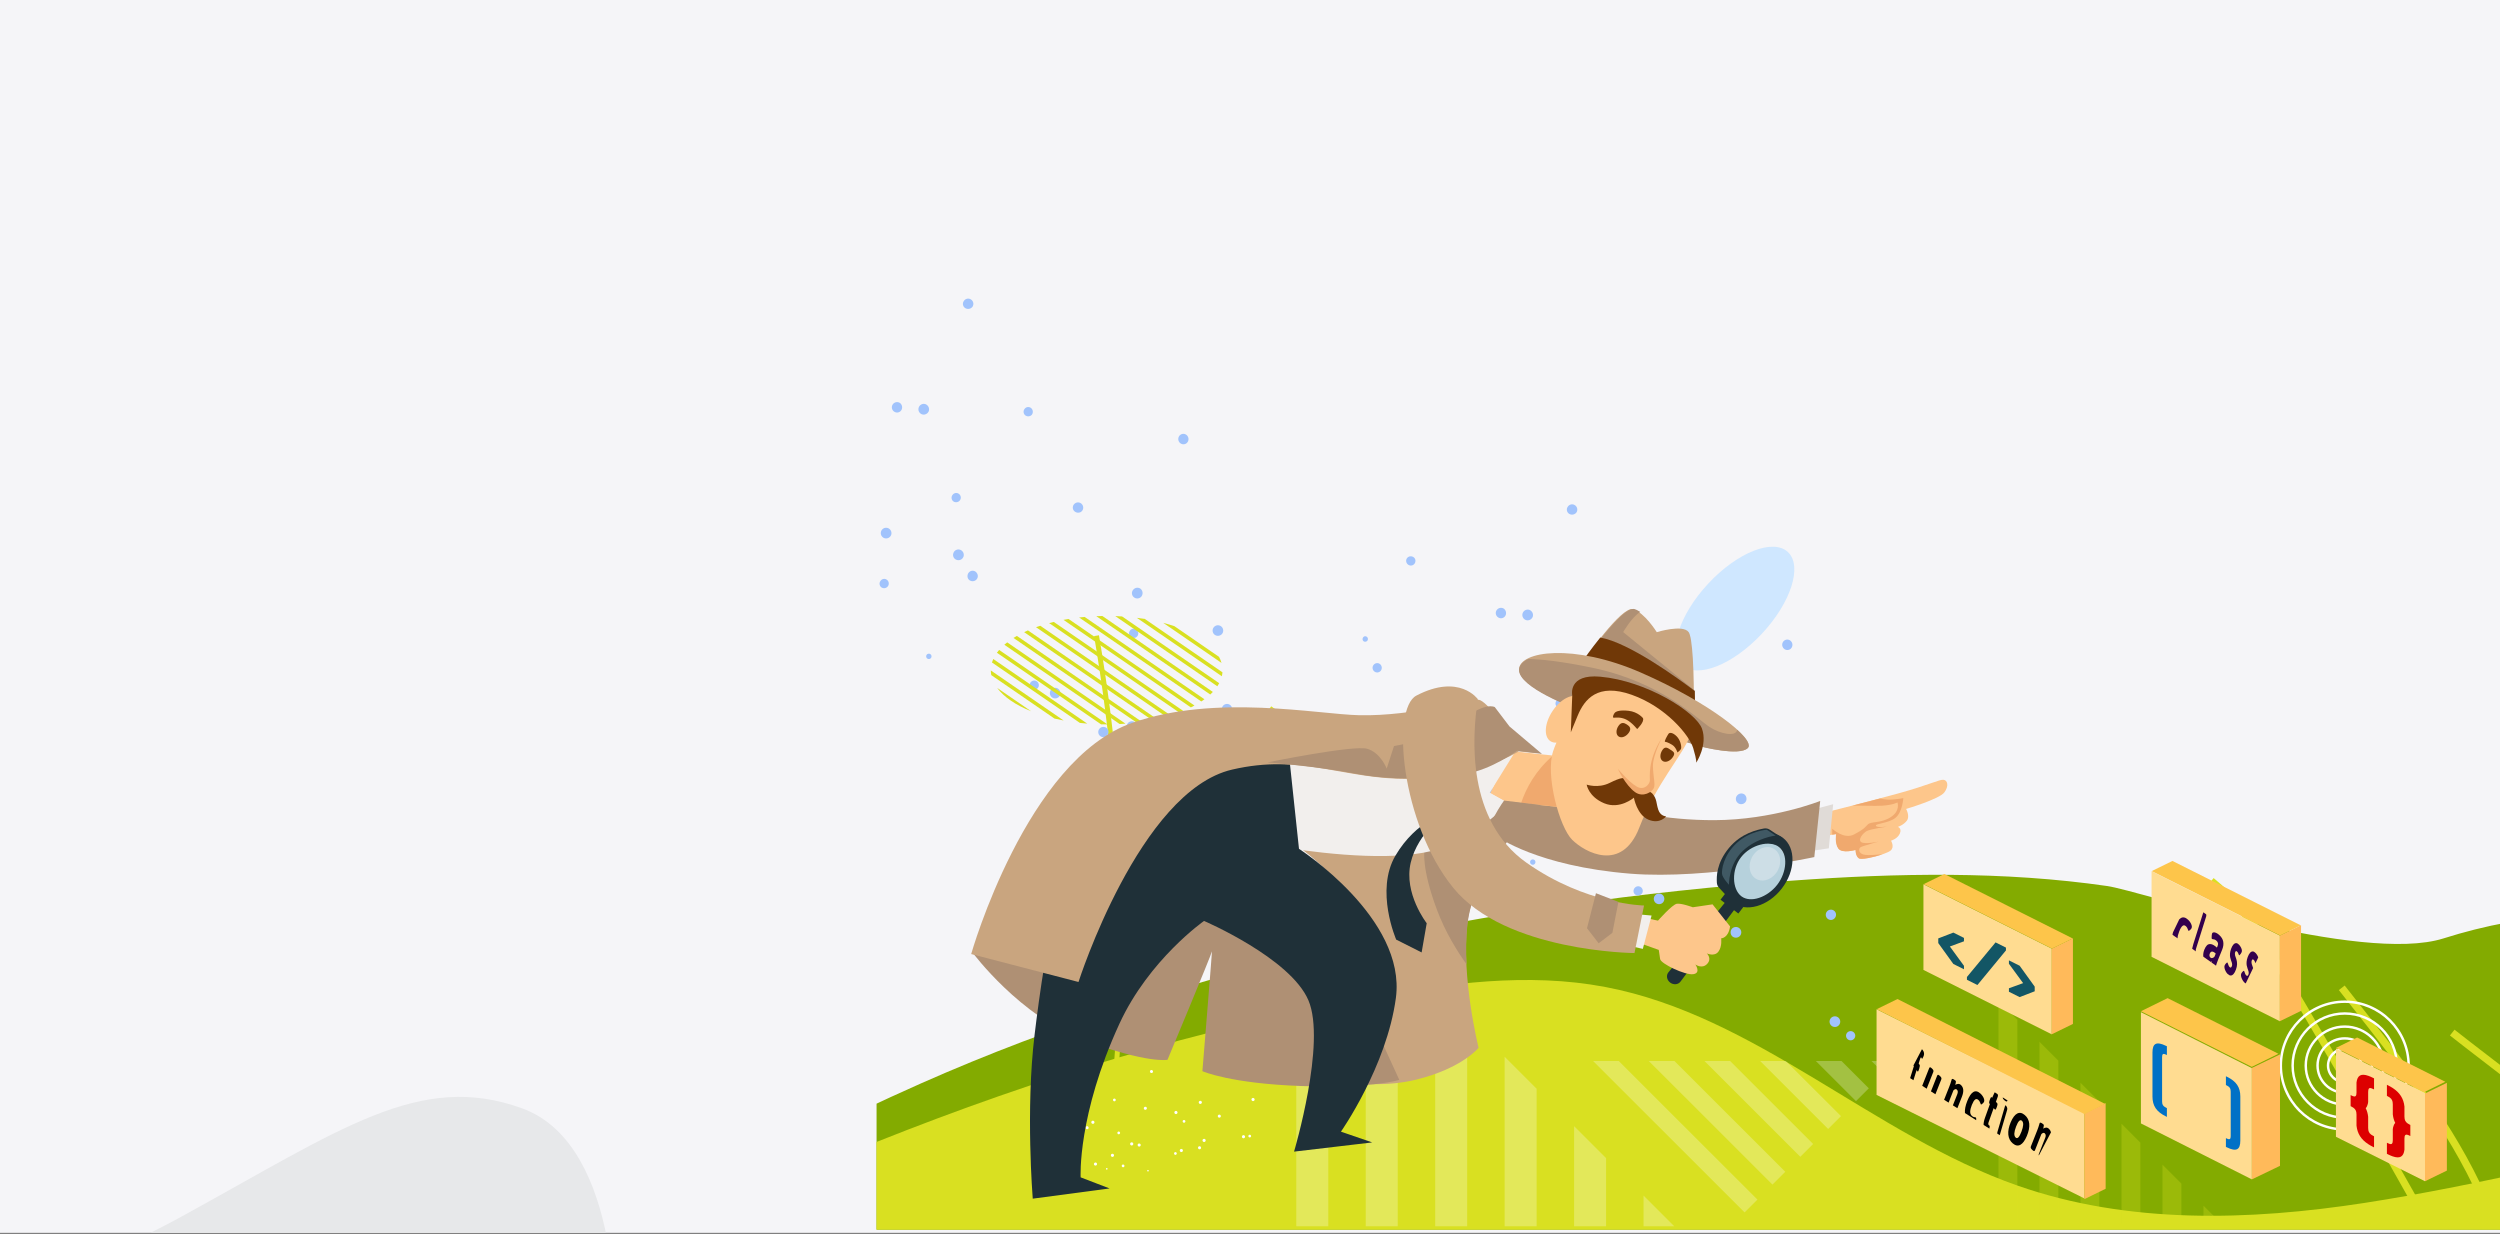 <?xml version="1.0" encoding="utf-8"?>
<svg width="1600px" height="790px" viewBox="0 0 1600 790" version="1.1" xmlns:xlink="http://www.w3.org/1999/xlink" xmlns="http://www.w3.org/2000/svg">
  <rect x="0" y="0" width="1600" height="790" fill="#808080" stroke="none"/>
  <defs>
    <path d="M0 0L1600 0L1600 789L0 789L0 0Z" id="path_1" />
    <path d="M7.53 0L57.593 27.036L50.065 49.281L0 22.241" id="path_2" />
    <path d="M7.577 0L96.167 42.217L88.586 62.332L0 20.114" id="path_3" />
    <path d="M0.101 0.109L69.092 0L68.991 65.015L0 65.124L0.101 0.109Z" transform="matrix(1 -2.6213076E-10 2.6213076E-10 1 -0 6.1035156E-05)" id="path_4" />
    <path d="M0.127 0.141L62.118 0L61.991 56.902L0 57.043L0.127 0.141Z" transform="matrix(1 -2.6213076E-10 2.6213076E-10 1 0 -6.1035156E-05)" id="path_5" />
    <clipPath id="mask_1">
      <use xlink:href="#path_1" />
    </clipPath>
    <clipPath id="mask_2">
      <use xlink:href="#path_2" />
    </clipPath>
    <clipPath id="mask_3">
      <use xlink:href="#path_3" />
    </clipPath>
    <clipPath id="mask_4">
      <use xlink:href="#path_4" />
    </clipPath>
    <clipPath id="mask_5">
      <use xlink:href="#path_5" />
    </clipPath>
  </defs>
  <g id="HERO">
    <g id="BG">
      <path d="M0 0L1600 0L1600 789L0 789L0 0Z" id="Rectangle" fill="#F5F5F8" fill-rule="evenodd" stroke="none" />
      <g clip-path="url(#mask_1)">
        <path d="M1.489 562.178C8.364 567.795 66.388 640.662 166.985 601.42C267.583 562.178 327.727 446.474 377.325 398.865C426.923 351.256 473.415 317.404 464.981 218.986C456.548 120.568 400.005 133.153 297.243 76.851C194.48 20.549 144.35 -16.514 78.739 7.37C13.128 31.255 19.481 155.67 19.481 155.67C19.481 155.67 -5.386 556.56 1.489 562.178Z" transform="matrix(-1 0 0 1 412.977 702)" id="Path-2-Copy" fill="#E7E8EA" fill-rule="evenodd" stroke="none" />
      </g>
    </g>
  </g>
  <path d="M23.5 99C36.479 99 47 76.838 47 49.5C47 22.162 36.479 0 23.5 0C10.521 0 0 22.162 0 49.5C0 76.838 10.521 99 23.5 99Z" transform="matrix(0.731 0.682 -0.682 0.731 1127.072 337.271)" id="Oval" fill="#CFE7FF" fill-rule="evenodd" stroke="none" />
  <g id="download" transform="translate(561 191.109)">
    <g id="Group" transform="translate(0 7.6293945E-06)">
      <g id="Group">
        <path d="M1179.61 227.131L1182.76 107.619L1182.76 49.64C1179.65 47.331 1172.36 42.077 1167.47 39.935C1117.67 18.143 1055.57 24.008 1002.83 40.712C950.079 57.415 808.304 10.187 787.743 7.208C721.331 -2.417 653.171 -1.149 585.962 3.742C392.101 17.856 198.973 58.01 28.46 133.497C12.633 140.504 2.388 145.339 0 146.476L0 227.131L1179.61 227.131Z" transform="translate(0 368.76)" id="Path" fill="#83AB00" stroke="none" />
        <path d="M1182.76 159.802L1182.76 91.917C1113.95 109.982 1025.72 131.339 952.309 142.67C878.339 154.087 800.96 156.344 730.319 131.624C637.711 99.218 562.724 22.738 466.319 4.462C416.67 -4.95 365.46 2.073 315.771 11.267C203.769 31.992 105.612 61.595 0 103.648L0 159.802C0 159.802 1182.76 159.802 1182.76 159.802Z" transform="translate(0 436.089)" id="Path" fill="#D9E021" stroke="none" />
        <path d="M3.007 332.791C2.841 332.791 2.674 332.782 2.505 332.762C1.01 332.604 0.027 331.549 0 330.073C-0.028 328.452 1.176 326.395 2.77 326.169C3.57 326.061 4.641 326.408 5.115 327.731C5.58 326.806 5.85 325.825 5.938 325.482C35.078 210.607 129.882 46.1 162.693 0L165.266 1.828C132.553 47.788 38.035 211.783 8.999 326.255C7.947 330.391 5.731 332.791 3.007 332.791ZM3.545 329.172C3.454 329.247 3.346 329.421 3.267 329.599C3.953 329.452 4.505 328.818 4.926 328.083L2.161 328.827C2.232 328.953 2.441 329.179 2.784 329.266C3.153 329.364 3.455 329.244 3.545 329.172Z" transform="translate(89.874 260.94)" id="Shape" fill="#D9E021" stroke="none" />
        <path d="M3.11 378.773L0 378.236C21.622 252.931 21.695 125.853 0.213 0.532L3.324 0C24.867 125.676 24.794 253.115 3.11 378.773Z" transform="translate(139.005 215.46)" id="Path" fill="#D9E021" stroke="none" />
        <path d="M138.525 223.894C104.525 163.113 69.226 101.933 33.606 42.057C25.191 27.911 14.197 15.348 0 3.65L3.011 0C17.637 12.049 28.976 25.015 37.674 39.638C71.365 96.268 104.768 154.06 137.054 211.583L137.686 211.279L142.725 221.713L138.525 223.894Z" transform="translate(852.721 370.859)" id="Path" fill="#D9E021" stroke="none" />
        <path d="M91.18 142.897C90.501 142.897 89.812 142.693 89.183 142.283C87.881 141.436 86.775 139.611 87.288 137.9C87.603 136.852 88.448 136.11 89.529 135.885C69.751 91.742 39.098 52.712 9.452 14.968C6.295 10.948 3.139 6.931 0 2.911L3.732 0C6.869 4.016 10.021 8.03 13.176 12.046C43.075 50.114 73.992 89.478 94.004 134.295C95.94 138.631 94.726 140.923 93.367 142.083C92.732 142.622 91.963 142.897 91.18 142.897ZM90.241 137.897L90.229 140.543C90.716 140.583 91.319 140.254 91.672 139.609C92.002 139.011 91.885 138.466 91.807 138.344C91.631 138.163 90.847 138.007 90.294 138.479C90.293 138.482 90.291 138.483 90.291 138.483C90.279 138.486 90.315 138.31 90.241 137.897Z" transform="translate(935.868 439.626)" id="Shape" fill="#D9E021" stroke="none" />
        <path d="M115.983 109.315C91.234 73.926 53.868 45.232 20.902 19.915C13.622 14.325 6.748 9.045 0 3.708L2.938 0C9.661 5.315 16.524 10.585 23.789 16.165C57.026 41.69 94.698 70.62 119.865 106.604L115.983 109.315Z" transform="translate(1006.952 467.881)" id="Path" fill="#D9E021" stroke="none" />
        <g id="Group" transform="translate(706.14 437.522)" opacity="0.27">
          <path d="M11.876 11.868L0 0L0 154.592L11.876 154.592L11.876 11.868Z" id="Path" fill="none" fill-rule="evenodd" stroke="none" />
          <path d="M14.156 25.743L14.156 14.146L0 0L0 25.743L14.156 25.743Z" transform="translate(128.939 128.849)" id="Path" fill="none" fill-rule="evenodd" stroke="none" />
          <path d="M14.156 78.194L14.156 14.145L0 0L0 78.194L14.156 78.194Z" transform="translate(76.451 76.398)" id="Path" fill="none" fill-rule="evenodd" stroke="none" />
          <path d="M14.158 51.97L14.158 14.148L0 0L0 51.97L14.158 51.97Z" transform="translate(102.695 102.622)" id="Path" fill="none" fill-rule="evenodd" stroke="none" />
          <path d="M14.156 130.647L14.156 14.148L0 0L0 130.647L14.156 130.647Z" transform="translate(23.963 23.945)" id="Path" fill="none" fill-rule="evenodd" stroke="none" />
          <path d="M14.158 104.42L14.158 14.148L0 0L0 104.42L14.158 104.42Z" transform="translate(50.207 50.172)" id="Path" fill="none" fill-rule="evenodd" stroke="none" />
          <path d="M11.604 11.597L0 0L0 11.597L11.604 11.597Z" transform="translate(143.096 142.995)" id="Path" fill="#D9E021" stroke="none" />
          <path d="M12.087 37.822L12.087 12.079L0 0L0 37.822L12.087 37.822Z" transform="translate(116.852 116.77)" id="Path" fill="#D9E021" stroke="none" />
          <path d="M12.087 64.049L12.087 12.079L0 0L0 64.049L12.087 64.049Z" transform="translate(90.607 90.543)" id="Path" fill="#D9E021" stroke="none" />
          <path d="M12.087 90.273L12.087 12.079L0 0L0 90.273L12.087 90.273Z" transform="translate(64.364 64.319)" id="Path" fill="#D9E021" stroke="none" />
          <path d="M12.087 116.499L12.087 12.079L0 0L0 116.499L12.087 116.499Z" transform="translate(38.119 38.093)" id="Path" fill="#D9E021" stroke="none" />
          <path d="M12.087 142.724L12.087 12.077L0 0L0 142.724L12.087 142.724Z" transform="translate(11.876 11.868)" id="Path" fill="#D9E021" stroke="none" />
        </g>
        <path d="M110.637 228.544C110.414 227.616 109.466 227.053 108.54 227.277C107.612 227.5 107.048 228.448 107.275 229.376C107.498 230.304 108.446 230.867 109.371 230.642L109.371 230.642C110.3 230.416 110.872 229.48 110.637 228.544L110.637 228.544ZM3.215 87.108C3.727 86.271 3.46 85.179 2.623 84.671L2.623 84.671C1.874 84.182 0.868 84.393 0.38 85.141C0.337 85.198 0.297 85.271 0.272 85.342C-0.237 86.134 -0.012 87.18 0.776 87.699C1.61 88.189 2.705 87.94 3.215 87.108L3.215 87.108L3.215 87.108ZM53.01 162.235C53.743 161.598 53.888 160.515 53.349 159.708C52.754 158.918 51.617 158.763 50.82 159.37C50.029 159.964 49.874 161.1 50.481 161.897C51.126 162.622 52.201 162.775 53.01 162.235ZM273.671 92.726C275.188 91.698 275.605 89.644 274.606 88.102C273.695 86.585 271.729 86.09 270.217 86.99C270.162 87.023 270.113 87.047 270.069 87.086C268.552 88.114 268.135 90.168 269.134 91.709C270.1 93.239 272.136 93.7 273.671 92.726L273.671 92.726ZM206.312 136.523C207.84 135.482 208.224 133.409 207.179 131.89C206.16 130.396 204.131 129.984 202.616 130.971C201.079 131.943 200.625 133.969 201.6 135.505L201.6 135.505C202.679 137.022 204.729 137.46 206.312 136.523ZM138.8 180.327C140.327 179.347 140.771 177.333 139.792 175.807C139.771 175.777 139.749 175.746 139.729 175.715C138.818 174.197 136.852 173.702 135.34 174.602C135.285 174.636 135.236 174.66 135.192 174.698C133.676 175.761 133.234 177.81 134.174 179.409C135.205 180.911 137.262 181.326 138.8 180.327ZM302.997 261.987C302.608 260.207 300.853 259.079 299.065 259.477C297.285 259.862 296.157 261.621 296.553 263.406C296.936 265.15 298.639 266.271 300.395 265.937C302.183 265.541 303.337 263.79 302.997 261.987L302.997 261.987ZM223.904 276.683C223.515 274.903 221.759 273.775 219.972 274.173C218.191 274.558 217.063 276.317 217.459 278.102C217.842 279.846 219.546 280.967 221.301 280.633C223.083 280.246 224.244 278.485 223.904 276.683L223.904 276.683ZM136.904 5.209C137.91 3.674 137.509 1.616 135.979 0.586C134.509 -0.446 132.487 -0.076 131.455 1.392C131.448 1.401 131.442 1.41 131.434 1.419C130.347 2.805 130.596 4.804 131.981 5.892C132.048 5.942 132.113 5.991 132.191 6.05C133.747 7.03 135.786 6.674 136.904 5.209ZM91.313 71.49C92.301 69.941 91.935 67.896 90.479 66.785C88.942 65.78 86.878 66.191 85.852 67.71C84.823 69.214 85.207 71.274 86.713 72.298C86.73 72.311 86.751 72.328 86.761 72.334C88.231 73.365 90.253 72.996 91.277 71.535C91.3 71.507 91.305 71.499 91.313 71.49ZM45.809 137.674C46.84 136.248 46.533 134.259 45.106 133.233C45.068 133.204 45.022 133.17 44.976 133.151C43.514 132.064 41.445 132.384 40.36 133.845C40.324 133.894 40.295 133.932 40.261 133.977C39.227 135.506 39.634 137.581 41.151 138.606C42.681 139.639 44.758 139.233 45.784 137.717C45.796 137.693 45.801 137.683 45.809 137.674ZM315.351 339.841C315.2 338.225 313.779 337.025 312.157 337.143C310.536 337.277 309.326 338.706 309.456 340.335C309.585 341.963 311.021 343.163 312.65 343.033L312.65 343.033C314.268 342.878 315.47 341.462 315.351 339.841ZM174.852 74.359C175.872 73.041 175.692 71.168 174.434 70.071C173.227 69.046 171.42 69.19 170.392 70.395C170.363 70.433 170.342 70.461 170.314 70.5C169.237 71.729 169.367 73.597 170.605 74.659C170.623 74.673 170.632 74.68 170.654 74.695C171.914 75.691 173.747 75.553 174.852 74.359L174.852 74.359ZM128.764 129.199C129.784 127.943 129.592 126.102 128.35 125.079C127.143 124.054 125.336 124.199 124.308 125.403C124.279 125.441 124.258 125.469 124.23 125.508C123.153 126.737 123.283 128.605 124.511 129.678C124.529 129.691 124.537 129.699 124.56 129.713C125.865 130.693 127.729 130.474 128.764 129.199L128.764 129.199ZM82.6 184.293C83.676 183.064 83.546 181.196 82.319 180.123C82.301 180.11 82.292 180.102 82.27 180.088C81.129 179.05 79.359 179.148 78.322 180.289C78.257 180.357 78.198 180.433 78.141 180.509C77.065 181.738 77.195 183.606 78.422 184.679C78.44 184.692 78.449 184.7 78.471 184.714C79.739 185.684 81.556 185.505 82.6 184.293L82.6 184.293ZM241.472 216.855C242.895 216.051 243.426 214.26 242.651 212.818C241.903 211.377 240.142 210.814 238.701 211.557C237.264 212.336 236.667 214.103 237.35 215.585C238.145 217.059 239.973 217.616 241.472 216.855L241.472 216.855ZM177.745 249.976C179.163 249.3 179.772 247.603 179.095 246.186C179.069 246.139 179.04 246.084 179.021 246.028C178.272 244.587 176.511 244.024 175.071 244.767C173.634 245.546 173.036 247.314 173.719 248.796C174.506 250.22 176.298 250.749 177.745 249.976L177.745 249.976ZM33.732 37.029C34.229 35.557 33.445 33.97 31.978 33.465C31.916 33.447 31.863 33.421 31.81 33.413C30.273 32.883 28.586 33.7 28.051 35.241C28.039 35.275 28.025 35.312 28.021 35.337C27.598 36.908 28.482 38.539 30.04 39.043C31.57 39.54 33.21 38.69 33.707 37.159C33.713 37.119 33.714 37.074 33.732 37.029L33.732 37.029ZM12.191 105.519C12.674 103.946 11.824 102.266 10.261 101.733C8.669 101.276 6.996 102.194 6.542 103.788C6.101 105.303 6.924 106.902 8.41 107.438C9.922 107.981 11.604 107.191 12.146 105.678C12.163 105.634 12.182 105.572 12.191 105.519L12.191 105.519ZM377.065 295.115C378.696 294.153 379.298 292.093 378.421 290.405C377.531 288.74 375.47 288.096 373.8 288.969C372.148 289.915 371.544 292.003 372.444 293.679C373.334 295.344 375.396 295.988 377.065 295.115L377.065 295.115ZM303.913 334.109C305.588 333.227 306.224 331.16 305.35 329.491C304.476 327.823 302.398 327.182 300.729 328.055C299.053 328.937 298.418 331.004 299.292 332.673C300.176 334.349 302.245 334.982 303.913 334.109L303.913 334.109ZM108.984 71.847C109.487 69.994 108.459 68.075 106.631 67.476C104.786 66.981 102.884 68.082 102.398 69.934C101.92 71.716 102.935 73.551 104.687 74.111C106.494 74.618 108.387 73.628 108.984 71.847L108.984 71.847ZM84.91 151.095C85.419 149.29 84.429 147.4 82.646 146.805C80.835 146.245 78.912 147.257 78.353 149.067C77.793 150.877 78.806 152.798 80.617 153.357C82.423 153.883 84.327 152.874 84.91 151.095L84.91 151.095ZM245.036 190.625C246.156 189.118 245.934 187 244.542 185.746C243.046 184.606 240.918 184.867 239.741 186.329C238.53 187.739 238.685 189.866 240.107 191.082C240.125 191.095 240.146 191.111 240.165 191.125C241.635 192.338 243.812 192.115 245.036 190.625C245.029 190.634 245.036 190.625 245.036 190.625L245.036 190.625ZM192.381 254.702C193.59 253.216 193.369 251.039 191.896 249.829C191.896 249.829 191.896 249.829 191.887 249.821C190.456 248.655 188.338 248.877 187.183 250.315L187.183 250.315C185.987 251.764 186.186 253.91 187.631 255.1C189.045 256.304 191.168 256.112 192.381 254.702L192.381 254.702ZM296.569 214.646C297.776 213.218 297.592 211.071 296.155 209.858C294.718 208.64 292.578 208.835 291.361 210.27C290.19 211.668 290.323 213.746 291.676 214.971C293.133 216.227 295.311 216.08 296.569 214.646L296.569 214.646ZM241.567 276.203C242.817 274.762 242.67 272.584 241.234 271.327C239.827 270.133 237.715 270.245 236.436 271.57C235.2 273.036 235.311 275.201 236.678 276.53C238.139 277.747 240.285 277.588 241.567 276.203L241.567 276.203ZM131.161 165.103C131.745 163.298 130.775 161.347 128.978 160.725C127.211 160.125 125.287 161.059 124.687 162.823C124.011 164.533 124.845 166.469 126.554 167.146C126.6 167.166 126.643 167.184 126.698 167.193C128.466 167.87 130.449 166.979 131.115 165.202C131.138 165.176 131.149 165.142 131.161 165.103L131.161 165.103Z" transform="translate(311.015 131.665)" id="texture-2_12_gS5PXifxC_4sDEWaX2O6s" fill="#A1C3FC" stroke="none" />
        <path d="M33.228 228.544C33.004 227.616 32.056 227.053 31.131 227.277C30.202 227.5 29.639 228.448 29.865 229.376C30.088 230.304 31.036 230.867 31.962 230.642L31.962 230.642C32.888 230.417 33.46 229.48 33.228 228.544L33.228 228.544ZM196.259 92.726C197.777 91.698 198.194 89.644 197.194 88.102C196.283 86.585 194.318 86.09 192.805 86.99C192.75 87.023 192.701 87.047 192.657 87.086C191.14 88.114 190.723 90.168 191.723 91.709C192.688 93.24 194.726 93.701 196.259 92.726L196.259 92.726ZM128.901 136.524C130.428 135.484 130.813 133.411 129.767 131.892C128.749 130.398 126.72 129.985 125.204 130.972C123.668 131.945 123.214 133.971 124.188 135.506L124.188 135.506C125.268 137.022 127.317 137.461 128.901 136.524ZM61.389 180.327C62.915 179.347 63.36 177.333 62.381 175.807C62.36 175.777 62.338 175.746 62.317 175.715C61.407 174.197 59.441 173.702 57.928 174.602C57.874 174.636 57.825 174.66 57.781 174.698C56.265 175.761 55.823 177.81 56.763 179.409C57.794 180.912 59.851 181.326 61.389 180.327ZM225.586 261.99C225.197 260.21 223.442 259.082 221.654 259.48C219.874 259.865 218.745 261.624 219.142 263.409C219.525 265.153 221.228 266.274 222.984 265.94C224.771 265.543 225.926 263.792 225.586 261.99L225.586 261.99ZM146.492 276.685C146.103 274.904 144.348 273.777 142.56 274.174C140.78 274.56 139.653 276.318 140.048 278.103C140.431 279.847 142.134 280.969 143.889 280.635C145.671 280.246 146.832 278.486 146.492 276.685L146.492 276.685ZM59.495 5.209C60.5 3.674 60.099 1.616 58.569 0.586C57.099 -0.446 55.078 -0.076 54.045 1.392C54.038 1.401 54.032 1.41 54.025 1.419C52.938 2.805 53.186 4.804 54.572 5.892C54.638 5.942 54.703 5.991 54.782 6.05C56.336 7.03 58.375 6.675 59.495 5.209ZM13.903 71.491C14.891 69.942 14.526 67.897 13.069 66.786C11.533 65.781 9.468 66.192 8.442 67.711C7.413 69.216 7.797 71.275 9.303 72.299C9.321 72.313 9.341 72.329 9.352 72.335C10.822 73.366 12.843 72.997 13.868 71.537C13.888 71.509 13.896 71.5 13.903 71.491ZM237.941 339.843C237.79 338.226 236.369 337.026 234.747 337.144C233.126 337.279 231.917 338.708 232.046 340.336C232.174 341.965 233.61 343.165 235.24 343.035L235.24 343.035C236.857 342.879 238.06 341.462 237.941 339.843ZM97.441 74.361C98.461 73.043 98.28 71.169 97.022 70.073C95.815 69.047 94.008 69.192 92.981 70.396C92.951 70.435 92.93 70.463 92.902 70.501C91.826 71.731 91.956 73.598 93.194 74.661C93.211 74.674 93.22 74.682 93.242 74.696C94.502 75.692 96.336 75.553 97.441 74.361L97.441 74.361ZM51.351 129.201C52.371 127.945 52.179 126.103 50.937 125.081C49.73 124.055 47.923 124.2 46.896 125.404C46.866 125.443 46.845 125.471 46.817 125.509C45.741 126.739 45.871 128.607 47.098 129.679C47.116 129.693 47.125 129.7 47.147 129.715C48.454 130.696 50.318 130.474 51.351 129.201L51.351 129.201ZM5.189 184.295C6.265 183.065 6.135 181.197 4.908 180.124C4.89 180.111 4.881 180.104 4.859 180.089C3.717 179.052 1.947 179.149 0.911 180.29C0.846 180.359 0.787 180.435 0.73 180.51C-0.346 181.74 -0.216 183.607 1.011 184.68C1.029 184.694 1.038 184.701 1.06 184.716C2.327 185.684 4.145 185.505 5.189 184.295L5.189 184.295ZM164.06 216.856C165.482 216.052 166.013 214.261 165.238 212.819C164.49 211.378 162.729 210.815 161.289 211.559C159.851 212.337 159.254 214.105 159.937 215.587C160.734 217.06 162.562 217.617 164.06 216.856L164.06 216.856ZM100.333 249.978C101.751 249.301 102.36 247.605 101.683 246.188C101.658 246.14 101.628 246.086 101.609 246.029C100.861 244.589 99.1 244.026 97.659 244.769C96.222 245.548 95.625 247.315 96.308 248.797C97.096 250.22 98.887 250.751 100.333 249.978L100.333 249.978ZM299.654 295.116C301.285 294.154 301.886 292.094 301.01 290.407C300.119 288.742 298.058 288.097 296.388 288.971C294.737 289.916 294.132 292.004 295.032 293.68C295.923 295.344 297.984 295.988 299.654 295.116L299.654 295.116ZM226.502 334.109C228.177 333.227 228.813 331.16 227.939 329.491C227.065 327.823 224.987 327.182 223.318 328.055C221.642 328.937 221.006 331.004 221.88 332.673C222.765 334.348 224.833 334.984 226.502 334.109L226.502 334.109ZM31.574 71.847C32.077 69.994 31.049 68.075 29.221 67.476C27.376 66.981 25.474 68.082 24.988 69.934C24.51 71.716 25.524 73.551 27.277 74.111C29.082 74.62 30.975 73.629 31.574 71.847L31.574 71.847ZM7.499 151.096C8.007 149.292 7.018 147.402 5.235 146.806C3.423 146.246 1.501 147.258 0.942 149.069C0.382 150.879 1.395 152.8 3.206 153.358C5.012 153.883 6.916 152.874 7.499 151.096L7.499 151.096ZM167.625 190.627C168.744 189.119 168.523 187.002 167.131 185.747C165.635 184.608 163.507 184.868 162.33 186.332C161.118 187.742 161.274 189.869 162.696 191.085C162.714 191.098 162.735 191.114 162.754 191.128C164.225 192.339 166.401 192.115 167.625 190.627C167.619 190.636 167.625 190.627 167.625 190.627L167.625 190.627ZM114.97 254.704C116.179 253.217 115.957 251.039 114.485 249.83C114.485 249.83 114.485 249.83 114.476 249.823C113.044 248.657 110.927 248.878 109.772 250.316L109.772 250.316C108.577 251.766 108.775 253.912 110.22 255.101C111.634 256.306 113.759 256.113 114.97 254.704L114.97 254.704ZM219.158 214.647C220.365 213.22 220.181 211.072 218.744 209.859C217.307 208.642 215.167 208.837 213.95 210.272C212.779 211.669 212.912 213.747 214.265 214.972C215.72 216.228 217.898 216.082 219.158 214.647L219.158 214.647ZM164.156 276.205C165.406 274.764 165.259 272.586 163.823 271.328C162.416 270.134 160.304 270.246 159.025 271.572C157.789 273.038 157.899 275.203 159.267 276.531C160.73 277.747 162.874 277.589 164.156 276.205L164.156 276.205ZM53.749 165.103C54.334 163.298 53.364 161.346 51.567 160.725C49.8 160.125 47.876 161.059 47.276 162.823C46.6 164.533 47.434 166.469 49.143 167.146C49.189 167.166 49.232 167.184 49.287 167.193C51.055 167.87 53.038 166.979 53.704 165.202C53.727 165.177 53.739 165.142 53.749 165.103L53.749 165.103Z" transform="translate(1.912 0)" id="texture-2_11_gS5PXifxC_4sDEWaX2O6s" fill="#A1C3FC" stroke="none" />
        <g id="Group" transform="translate(248.515 331.867)" opacity="0.26">
          <path d="M23.977 221.268L23.977 23.961L0 0L0 221.268L23.977 221.268Z" transform="translate(40.584 40.555)" id="Path" fill="none" fill-rule="evenodd" stroke="none" />
          <path d="M23.978 176.851L23.978 23.96L0 0L0 176.851L23.978 176.851Z" transform="translate(85.031 84.972)" id="Path" fill="none" fill-rule="evenodd" stroke="none" />
          <path d="M23.977 88.018L23.977 23.961L0 0L0 88.018L23.977 88.018Z" transform="translate(173.927 173.805)" id="Path" fill="none" fill-rule="evenodd" stroke="none" />
          <path d="M20.113 20.099L0 0L0 261.823L20.113 261.823L20.113 20.099Z" id="Path" fill="none" fill-rule="evenodd" stroke="none" />
          <path d="M23.977 43.599L23.977 23.958L0 0L0 43.599L23.977 43.599Z" transform="translate(218.375 218.224)" id="Path" fill="none" fill-rule="evenodd" stroke="none" />
          <path d="M23.977 132.434L23.977 23.96L0 0L0 132.434L23.977 132.434Z" transform="translate(129.479 129.389)" id="Path" fill="none" fill-rule="evenodd" stroke="none" />
          <path d="M19.654 19.64L0 0L0 19.64L19.654 19.64Z" transform="translate(242.352 242.183)" id="Path" fill="#FFFFFF" stroke="none" />
          <path d="M20.472 64.056L20.472 20.458L0 0L0 64.056L20.472 64.056Z" transform="translate(197.904 197.767)" id="Path" fill="#FFFFFF" stroke="none" />
          <path d="M20.472 108.474L20.472 20.456L0 0L0 108.474L20.472 108.474Z" transform="translate(153.456 153.349)" id="Path" fill="#FFFFFF" stroke="none" />
          <path d="M20.47 152.891L20.47 20.458L0 0L0 152.891L20.47 152.891Z" transform="translate(109.009 108.932)" id="Path" fill="#FFFFFF" stroke="none" />
          <path d="M20.47 197.307L20.47 20.456L0 0L0 197.307L20.47 197.307Z" transform="translate(64.561 64.516)" id="Path" fill="#FFFFFF" stroke="none" />
          <path d="M20.472 241.724L20.472 20.456L0 0L0 241.724L20.472 241.724Z" transform="translate(20.112 20.099)" id="Path" fill="#FFFFFF" stroke="none" />
        </g>
        <g id="Group" transform="translate(442.451 487.931)" opacity="0.26">
          <path d="M0 0L88.769 88.708L98.383 79.103L19.225 0L0 0Z" transform="translate(32.54 0)" id="Path" fill="none" fill-rule="evenodd" stroke="none" />
          <path d="M0 0L35.311 35.286L44.924 25.68L19.225 0L0 0Z" transform="translate(139.457 0)" id="Path" fill="none" fill-rule="evenodd" stroke="none" />
          <path d="M0 0L53.13 53.093L62.743 43.488L19.224 0L0 0Z" transform="translate(103.818 0)" id="Path" fill="none" fill-rule="evenodd" stroke="none" />
          <path d="M0 0L105.04 104.967L113.104 96.91L16.126 0L0 0Z" id="Path" fill="none" fill-rule="evenodd" stroke="none" />
          <path d="M0 0L17.492 17.48L27.104 7.873L19.225 0L0 0Z" transform="translate(175.096 0)" id="Path" fill="none" fill-rule="evenodd" stroke="none" />
          <path d="M0 0L70.949 70.901L80.562 61.296L19.225 0L0 0Z" transform="translate(68.179 0)" id="Path" fill="none" fill-rule="evenodd" stroke="none" />
          <path d="M7.879 7.873L15.759 0L0 0L7.879 7.873Z" transform="translate(194.321 0)" id="Path" fill="#FFFFFF" stroke="none" />
          <path d="M0 0L25.699 25.68L33.906 17.48L16.414 0L0 0Z" transform="translate(158.682 0)" id="Path" fill="#FFFFFF" stroke="none" />
          <path d="M0 0L43.52 43.488L51.725 35.286L16.414 0L0 0Z" transform="translate(123.042 0)" id="Path" fill="#FFFFFF" stroke="none" />
          <path d="M0 0L61.337 61.296L69.544 53.093L16.414 0L0 0Z" transform="translate(87.404 0)" id="Path" fill="#FFFFFF" stroke="none" />
          <path d="M0 0L79.157 79.103L87.363 70.901L16.414 0L0 0Z" transform="translate(51.765 0)" id="Path" fill="#FFFFFF" stroke="none" />
          <path d="M0 0L96.978 96.91L105.183 88.708L16.414 0L0 0Z" transform="translate(16.125 0)" id="Path" fill="#FFFFFF" stroke="none" />
        </g>
        <g id="Group" transform="translate(73.11 203.13)">
          <path d="M21.788 14.975L0 0C4.334 5.864 11.937 11.015 21.788 14.975Z" transform="translate(4.055 46.009)" id="Path" fill="#D9E021" stroke="none" />
          <path d="M0.308 3.009L40.766 30.819C42.678 31.272 44.638 31.685 46.64 32.061L0 0C0.01 1.014 0.115 2.017 0.308 3.009Z" transform="translate(0 34.83)" id="Path" fill="#D9E021" stroke="none" />
          <path d="M0 2.225L56.269 40.905C57.825 41.078 59.397 41.225 60.988 41.351L0.833 0C0.504 0.734 0.228 1.476 0 2.225Z" transform="translate(0.742 27.52)" id="Path" fill="#D9E021" stroke="none" />
          <path d="M0 1.81L66.615 47.6C67.823 47.627 69.037 47.642 70.26 47.642C70.421 47.642 70.579 47.639 70.74 47.639L1.437 0C0.924 0.597 0.442 1.198 0 1.81Z" transform="translate(3.904 21.717)" id="Path" fill="#D9E021" stroke="none" />
          <path d="M0 1.529L73.822 52.274C75.073 52.209 76.314 52.13 77.544 52.035L1.845 0C1.202 0.502 0.587 1.012 0 1.529Z" transform="translate(8.649 16.867)" id="Path" fill="#D9E021" stroke="none" />
          <path d="M0 1.306L78.773 55.455C79.916 55.313 81.047 55.157 82.168 54.99L2.171 0C1.427 0.429 0.702 0.863 0 1.306Z" transform="translate(14.522 12.737)" id="Path" fill="#D9E021" stroke="none" />
          <path d="M0 1.113L81.868 57.387C82.916 57.178 83.955 56.959 84.979 56.728L2.453 0C1.618 0.364 0.8 0.734 0 1.113Z" transform="translate(21.322 9.212)" id="Path" fill="#D9E021" stroke="none" />
          <path d="M0 0.934L83.311 58.202C84.275 57.931 85.223 57.65 86.158 57.361L2.712 0C1.792 0.304 0.889 0.615 0 0.934Z" transform="translate(28.94 6.236)" id="Path" fill="#D9E021" stroke="none" />
          <path d="M0 0.755L83.202 57.947C84.082 57.618 84.945 57.278 85.791 56.931L2.972 0C1.967 0.241 0.976 0.494 0 0.755Z" transform="translate(37.334 3.793)" id="Path" fill="#D9E021" stroke="none" />
          <path d="M0 0.569L81.525 56.609C82.318 56.217 83.092 55.816 83.847 55.407L3.243 0C2.15 0.179 1.069 0.368 0 0.569Z" transform="translate(46.514 1.899)" id="Path" fill="#D9E021" stroke="none" />
          <path d="M0 0.361L78.18 54.102C78.878 53.641 79.552 53.173 80.203 52.696L3.543 0C2.353 0.106 1.171 0.228 0 0.361Z" transform="translate(56.534 0.603)" id="Path" fill="#D9E021" stroke="none" />
          <path d="M0 0.115L72.933 50.248C73.517 49.706 74.072 49.154 74.597 48.595L3.902 0C2.592 0.024 1.292 0.062 0 0.115Z" transform="translate(67.508 0)" id="Path" fill="#D9E021" stroke="none" />
          <path d="M0 0L65.344 44.918C65.779 44.264 66.17 43.6 66.522 42.931L4.376 0.213C2.931 0.121 1.473 0.05 0 0Z" transform="translate(79.648 0.069)" id="Path" fill="#D9E021" stroke="none" />
          <path d="M0 0L54.415 37.406C54.613 36.575 54.749 35.734 54.82 34.886L5.149 0.742C3.46 0.467 1.742 0.219 0 0Z" transform="translate(93.445 1.161)" id="Path" fill="#D9E021" stroke="none" />
          <path d="M7.188 2.143C4.889 1.365 2.489 0.65 0 0L37.346 25.672C36.969 24.348 36.435 23.049 35.747 21.776L7.188 2.143Z" transform="translate(110.325 4.374)" id="Path" fill="#D9E021" stroke="none" />
        </g>
        <g id="Group" transform="translate(158.319 360.058)">
          <path d="M0 1.231L40.849 29.311C41.979 29.142 43.086 28.95 44.167 28.736L2.363 0C1.535 0.392 0.745 0.802 0 1.231Z" transform="translate(8.526 5.287)" id="Path" fill="none" fill-rule="evenodd" stroke="none" />
          <path d="M0 2.514C0 2.542 0.003 2.568 0.003 2.596L23.818 18.968C25.525 19.287 27.295 19.55 29.114 19.751L0.38 0C0.132 0.822 0 1.659 0 2.514Z" transform="translate(0 15.203)" id="Path" fill="none" fill-rule="evenodd" stroke="none" />
          <path d="M0 1.045L42.141 30.013C43.182 29.778 44.195 29.522 45.18 29.244L2.638 0C1.726 0.331 0.846 0.68 0 1.045Z" transform="translate(12.141 3.674)" id="Path" fill="none" fill-rule="evenodd" stroke="none" />
          <path d="M1.913 4.172L13.038 11.819C15.352 12.748 17.909 13.551 20.66 14.201L0 0C0.281 1.448 0.933 2.845 1.913 4.172Z" transform="translate(0.158 19.336)" id="Path" fill="none" fill-rule="evenodd" stroke="none" />
          <path d="M0 2.041L30.718 23.156C32.188 23.271 33.684 23.349 35.205 23.384L1.189 0C0.708 0.663 0.312 1.345 0 2.041Z" transform="translate(0.806 12.026)" id="Path" fill="none" fill-rule="evenodd" stroke="none" />
          <path d="M0 1.442L38.654 28.013C39.885 27.92 41.094 27.797 42.282 27.65L2.057 0C1.322 0.464 0.636 0.944 0 1.442Z" transform="translate(5.36 7.185)" id="Path" fill="none" fill-rule="evenodd" stroke="none" />
          <path d="M0 1.696L35.389 26.023C36.739 26.018 38.072 25.981 39.385 25.913L1.689 0C1.066 0.55 0.501 1.114 0 1.696Z" transform="translate(2.728 9.407)" id="Path" fill="none" fill-rule="evenodd" stroke="none" />
          <path d="M0 0.678L42.291 29.748C43.165 29.389 44.002 29.012 44.8 28.616L3.17 0C2.089 0.204 1.032 0.431 0 0.678Z" transform="translate(20.581 1.272)" id="Path" fill="none" fill-rule="evenodd" stroke="none" />
          <path d="M0 0.477L41.16 28.77C41.943 28.344 42.687 27.901 43.382 27.441L3.46 0C2.285 0.133 1.13 0.293 0 0.477Z" transform="translate(25.409 0.507)" id="Path" fill="none" fill-rule="evenodd" stroke="none" />
          <path d="M0 0L25.363 17.436C25.383 17.201 25.396 16.967 25.396 16.731C25.396 15.93 25.281 15.144 25.06 14.371L5.989 1.262C4.089 0.764 2.087 0.34 0 0Z" transform="translate(50.347 0.986)" id="Path" fill="none" fill-rule="evenodd" stroke="none" />
          <path d="M0 0.248L39.145 27.156C39.83 26.654 40.462 26.135 41.037 25.6L3.794 0C2.509 0.052 1.244 0.134 0 0.248Z" transform="translate(30.68 0.074)" id="Path" fill="none" fill-rule="evenodd" stroke="none" />
          <path d="M1.405 0C0.933 0 0.466 0.006 0 0.013L36.099 24.827C36.66 24.229 37.155 23.614 37.574 22.985L4.206 0.047C3.283 0.018 2.348 0 1.405 0Z" transform="translate(36.466 0)" id="Path" fill="none" fill-rule="evenodd" stroke="none" />
          <path d="M0 0L14.583 10.025C12.374 5.93 7.114 2.403 0 0Z" transform="translate(60.009 3.341)" id="Path" fill="none" fill-rule="evenodd" stroke="none" />
          <path d="M0 0.862L42.61 30.153C43.567 29.856 44.493 29.54 45.387 29.204L2.901 0C1.905 0.265 0.938 0.554 0 0.862Z" transform="translate(16.164 2.338)" id="Path" fill="none" fill-rule="evenodd" stroke="none" />
          <path d="M0 0L31.734 21.814C32.123 21.077 32.413 20.322 32.598 19.55L4.81 0.449C3.243 0.254 1.638 0.102 0 0Z" transform="translate(42.909 0.157)" id="Path" fill="none" fill-rule="evenodd" stroke="none" />
          <path d="M11.125 7.647L0 0C2.214 2.994 6.095 5.624 11.125 7.647Z" transform="translate(2.072 23.508)" id="Path" fill="#A1C3FC" stroke="none" />
          <path d="M0.157 1.537L20.816 15.738C21.794 15.968 22.794 16.18 23.815 16.372L0 0C0.004 0.517 0.059 1.03 0.157 1.537Z" transform="translate(0.001 17.799)" id="Path" fill="#A1C3FC" stroke="none" />
          <path d="M0 1.136L28.734 20.888C29.526 20.975 30.332 21.052 31.142 21.115L0.424 0C0.257 0.374 0.117 0.754 0 1.136Z" transform="translate(0.38 14.066)" id="Path" fill="#A1C3FC" stroke="none" />
          <path d="M0 0.715L34.016 24.307C34.632 24.32 35.253 24.538 35.877 24.538C35.96 24.538 36.04 24.538 36.123 24.538L0.733 0C0.472 0.306 0.226 0.402 0 0.715Z" transform="translate(1.995 11.312)" id="Path" fill="#A1C3FC" stroke="none" />
          <path d="M0 0.779L37.696 26.692C38.335 26.658 38.968 26.618 39.596 26.571L0.942 0C0.615 0.254 0.3 0.514 0 0.779Z" transform="translate(4.417 8.628)" id="Path" fill="#A1C3FC" stroke="none" />
          <path d="M0 0.665L40.225 28.316C40.809 28.242 41.387 28.164 41.958 28.08L1.109 0C0.728 0.217 0.358 0.439 0 0.665Z" transform="translate(7.417 6.52)" id="Path" fill="#A1C3FC" stroke="none" />
          <path d="M0 0.569L41.804 29.305C42.34 29.198 42.87 29.086 43.392 28.968L1.251 0C0.825 0.186 0.408 0.375 0 0.569Z" transform="translate(10.89 4.717)" id="Path" fill="#A1C3FC" stroke="none" />
          <path d="M0 0.476L42.542 29.72C43.035 29.581 43.518 29.439 43.996 29.291L1.386 0C0.915 0.154 0.452 0.312 0 0.476Z" transform="translate(14.78 3.199)" id="Path" fill="#A1C3FC" stroke="none" />
          <path d="M0 0.384L42.486 29.588C42.935 29.42 43.376 29.247 43.809 29.07L1.519 0C1.006 0.121 0.498 0.25 0 0.384Z" transform="translate(19.065 1.952)" id="Path" fill="#A1C3FC" stroke="none" />
          <path d="M0 0.29L41.63 28.906C42.035 28.705 42.43 28.501 42.816 28.293L1.656 0C1.099 0.09 0.546 0.186 0 0.29Z" transform="translate(23.753 0.984)" id="Path" fill="#A1C3FC" stroke="none" />
          <path d="M0 0.185L39.922 27.626C40.278 27.391 40.623 27.15 40.956 26.908L1.81 0C1.201 0.055 0.599 0.117 0 0.185Z" transform="translate(28.87 0.321)" id="Path" fill="#A1C3FC" stroke="none" />
          <path d="M0 0.059L37.242 25.659C37.541 25.383 37.824 25.101 38.093 24.814L1.993 0C1.325 0.012 0.661 0.031 0 0.059Z" transform="translate(34.473 0.013)" id="Path" fill="#A1C3FC" stroke="none" />
          <path d="M0 0L33.368 22.937C33.59 22.603 33.789 22.265 33.97 21.922L2.236 0.108C1.496 0.062 0.751 0.027 0 0Z" transform="translate(40.673 0.049)" id="Path" fill="#A1C3FC" stroke="none" />
          <path d="M0 0L27.787 19.101C27.889 18.677 27.959 18.247 27.994 17.815L2.631 0.38C1.766 0.239 0.889 0.112 0 0Z" transform="translate(47.719 0.606)" id="Path" fill="#A1C3FC" stroke="none" />
          <path d="M3.67 1.095C2.496 0.699 1.27 0.332 0 0L19.071 13.109C18.879 12.434 18.606 11.769 18.255 11.12L3.67 1.095Z" transform="translate(56.339 2.246)" id="Path" fill="#A1C3FC" stroke="none" />
        </g>
        <g id="Group" transform="translate(897.944 449.191)">
          <path d="M11.468 22.921C5.145 22.921 0 17.781 0 11.461C0 5.141 5.145 0 11.468 0C17.792 0 22.937 5.141 22.937 11.461C22.934 17.781 17.791 22.921 11.468 22.921ZM11.467 1.58C6.015 1.58 1.579 6.013 1.579 11.463C1.579 16.911 6.015 21.344 11.467 21.344C16.921 21.344 21.357 16.911 21.357 11.463C21.357 6.014 16.921 1.58 11.467 1.58Z" transform="translate(30.215 30.193)" id="Shape" fill="#FFFFFF" stroke="none" />
          <path d="M18.181 36.339C8.157 36.339 0 28.188 0 18.17C0 8.151 8.157 0 18.181 0C28.207 0 36.364 8.151 36.364 18.17C36.362 28.188 28.206 36.339 18.181 36.339ZM18.181 1.577C9.026 1.577 1.578 9.021 1.578 18.17C1.578 27.319 9.026 34.762 18.181 34.762C27.336 34.762 34.786 27.319 34.786 18.17C34.784 9.02 27.336 1.577 18.181 1.577Z" transform="translate(23.501 23.485)" id="Shape" fill="#FFFFFF" stroke="none" />
          <path d="M25.735 51.437C11.545 51.437 0 39.9 0 25.72C0 11.538 11.545 0 25.735 0C39.925 0 51.472 11.537 51.472 25.72C51.471 39.9 39.925 51.437 25.735 51.437ZM25.735 1.577C12.414 1.577 1.578 12.407 1.578 25.718C1.578 39.03 12.414 49.858 25.735 49.858C39.055 49.858 49.893 39.03 49.893 25.718C49.893 12.407 39.054 1.577 25.735 1.577Z" transform="translate(15.948 15.936)" id="Shape" fill="#FFFFFF" stroke="none" />
          <path d="M34.13 68.209C15.311 68.209 0 52.91 0 34.106C0 15.3 15.309 0 34.13 0C52.95 0 68.259 15.299 68.259 34.106C68.258 52.91 52.948 68.209 34.13 68.209ZM34.129 1.575C16.18 1.575 1.579 16.168 1.579 34.103C1.579 52.039 16.182 66.63 34.129 66.63C52.077 66.63 66.68 52.039 66.68 34.103C66.68 16.169 52.077 1.575 34.129 1.575Z" transform="translate(7.553 7.551)" id="Shape" fill="#FFFFFF" stroke="none" />
          <path d="M41.683 83.308C18.7 83.308 0 64.622 0 41.654C0 18.686 18.699 0 41.683 0C64.667 0 83.366 18.686 83.366 41.654C83.365 64.622 64.667 83.308 41.683 83.308ZM41.683 1.578C19.57 1.578 1.579 19.558 1.579 41.656C1.579 63.753 19.57 81.731 41.683 81.731C63.796 81.731 81.788 63.753 81.788 41.656C81.788 19.558 63.796 1.578 41.683 1.578Z" id="Shape" fill="#FFFFFF" stroke="none" />
        </g>
        <g id="Group" transform="translate(1028.057 308.214)" opacity="0.31">
          <path d="M0 11.866L154.699 11.866L154.699 0L11.876 0L0 11.866Z" transform="translate(0 142.726)" id="Path" fill="none" fill-rule="evenodd" stroke="none" />
        </g>
        <path d="M58.965 64.017C58.716 63.879 58.404 63.974 58.267 64.221C58.129 64.469 58.224 64.782 58.472 64.918C58.721 65.055 59.033 64.961 59.17 64.714L59.17 64.714C59.308 64.466 59.218 64.153 58.965 64.017L58.965 64.017ZM6.472 59.121C6.392 58.842 6.099 58.681 5.821 58.762L5.821 58.762C5.564 58.827 5.408 59.09 5.473 59.346C5.476 59.366 5.485 59.39 5.496 59.409C5.568 59.68 5.84 59.841 6.112 59.771C6.386 59.688 6.551 59.4 6.472 59.121L6.472 59.121L6.472 59.121ZM32.899 63.31C32.906 63.022 32.697 62.774 32.414 62.73C32.122 62.702 31.859 62.919 31.832 63.214C31.804 63.505 32.022 63.769 32.317 63.795C32.604 63.798 32.854 63.594 32.899 63.31ZM61.947 1.151C62.025 0.614 61.66 0.11 61.122 0.019C60.607 -0.085 60.104 0.244 59.998 0.755C59.995 0.775 59.991 0.789 59.989 0.807C59.911 1.345 60.276 1.849 60.814 1.939C61.344 2.035 61.852 1.682 61.947 1.151L61.947 1.151ZM58.02 24.655C58.098 24.112 57.722 23.611 57.18 23.536C56.649 23.459 56.15 23.82 56.063 24.349C55.967 24.879 56.32 25.385 56.851 25.481L56.851 25.481C57.4 25.549 57.907 25.189 58.02 24.655ZM54.064 48.192C54.156 47.661 53.805 47.16 53.274 47.069C53.264 47.067 53.252 47.066 53.242 47.064C52.727 46.959 52.224 47.289 52.118 47.8C52.115 47.819 52.111 47.834 52.109 47.852C52.038 48.396 52.397 48.904 52.936 49.019C53.471 49.095 53.974 48.73 54.064 48.192ZM104.865 28.693C104.398 28.421 103.799 28.578 103.527 29.049C103.255 29.515 103.413 30.115 103.883 30.387C104.341 30.653 104.928 30.505 105.206 30.054C105.48 29.584 105.328 28.98 104.865 28.693L104.865 28.693ZM92.217 48.923C91.75 48.651 91.151 48.808 90.879 49.279C90.607 49.745 90.765 50.345 91.235 50.617C91.693 50.883 92.281 50.735 92.558 50.286C92.832 49.817 92.68 49.21 92.217 48.923L92.217 48.923ZM15.367 13.483C15.232 12.956 14.701 12.63 14.169 12.757C13.648 12.873 13.324 13.388 13.438 13.909C13.44 13.912 13.44 13.916 13.441 13.919C13.527 14.435 14.014 14.782 14.53 14.698C14.553 14.693 14.578 14.689 14.607 14.683C15.13 14.538 15.463 14.021 15.367 13.483ZM20.724 36.739C20.583 36.212 20.063 35.882 19.528 35.978C19 36.113 18.676 36.646 18.802 37.175C18.924 37.703 19.452 38.031 19.979 37.907C19.986 37.905 19.993 37.904 19.996 37.904C20.517 37.789 20.841 37.273 20.728 36.757C20.725 36.745 20.725 36.742 20.724 36.739ZM26.08 59.957C25.975 59.446 25.478 59.114 24.966 59.22C24.952 59.223 24.935 59.226 24.922 59.232C24.391 59.334 24.047 59.849 24.149 60.38C24.152 60.398 24.155 60.411 24.158 60.429C24.285 60.961 24.82 61.289 25.348 61.163C25.88 61.036 26.209 60.501 26.083 59.974C26.081 59.963 26.08 59.96 26.08 59.957ZM124.378 41.608C123.994 41.317 123.447 41.387 123.147 41.765C122.851 42.146 122.922 42.698 123.303 42.996C123.685 43.295 124.236 43.221 124.535 42.839L124.535 42.839C124.826 42.454 124.757 41.908 124.378 41.608ZM38.108 19.061C38.025 18.574 37.577 18.237 37.086 18.293C36.62 18.352 36.289 18.775 36.347 19.242C36.35 19.256 36.351 19.265 36.354 19.28C36.407 19.762 36.842 20.108 37.323 20.052C37.33 20.05 37.333 20.049 37.341 20.049C37.809 19.97 38.148 19.542 38.108 19.061L38.108 19.061ZM40.863 40.131C40.794 39.655 40.351 39.328 39.878 39.395C39.412 39.454 39.081 39.877 39.139 40.344C39.142 40.358 39.143 40.367 39.146 40.382C39.2 40.864 39.634 41.209 40.115 41.156C40.122 41.155 40.125 41.153 40.133 41.153C40.61 41.063 40.934 40.612 40.863 40.131L40.863 40.131ZM43.659 61.268C43.606 60.786 43.172 60.441 42.691 60.494C42.684 60.495 42.681 60.497 42.673 60.497C42.216 60.538 41.883 60.944 41.925 61.4C41.928 61.428 41.932 61.456 41.937 61.482C41.99 61.964 42.425 62.31 42.905 62.257C42.913 62.255 42.916 62.254 42.923 62.254C43.389 62.172 43.716 61.739 43.659 61.268L43.659 61.268ZM82.65 33.085C82.759 32.614 82.474 32.138 82.003 32.018C81.537 31.892 81.061 32.164 80.936 32.628C80.819 33.1 81.085 33.584 81.546 33.732C82.027 33.852 82.515 33.564 82.65 33.085L82.65 33.085ZM77.116 53.653C77.252 53.207 77.004 52.734 76.557 52.598C76.541 52.594 76.523 52.591 76.507 52.582C76.041 52.456 75.565 52.728 75.439 53.192C75.322 53.664 75.588 54.148 76.05 54.296C76.52 54.409 76.993 54.123 77.116 53.653L77.116 53.653ZM1.635 42.409C1.413 42.005 0.909 41.858 0.504 42.077C0.487 42.087 0.471 42.093 0.459 42.103C0.035 42.333 -0.125 42.865 0.106 43.292C0.112 43.3 0.116 43.311 0.121 43.318C0.379 43.726 0.913 43.861 1.336 43.621C1.752 43.386 1.895 42.857 1.66 42.442C1.651 42.432 1.641 42.423 1.635 42.409L1.635 42.409ZM12.3 60.853C12.053 60.432 11.514 60.281 11.084 60.514C10.665 60.772 10.529 61.321 10.788 61.739C11.032 62.14 11.547 62.282 11.961 62.063C12.384 61.842 12.548 61.315 12.325 60.893C12.32 60.883 12.31 60.866 12.3 60.853L12.3 60.853ZM126.969 19.153C127.086 18.603 126.756 18.058 126.21 17.912C125.668 17.773 125.113 18.093 124.97 18.633C124.845 19.184 125.181 19.734 125.728 19.874C126.272 20.013 126.825 19.692 126.969 19.153L126.969 19.153ZM120.831 42.959C120.974 42.417 120.649 41.863 120.109 41.719C119.569 41.576 119.012 41.901 118.868 42.441C118.725 42.983 119.05 43.537 119.59 43.68C120.131 43.824 120.686 43.498 120.831 42.959L120.831 42.959ZM24.347 32.949C24.042 32.467 23.417 32.308 22.918 32.587C22.439 32.891 22.3 33.527 22.608 34.004C22.902 34.465 23.507 34.611 23.98 34.343C24.453 34.05 24.617 33.437 24.347 32.949L24.347 32.949ZM36.859 54.104C36.566 53.631 35.954 53.467 35.466 53.738C34.981 54.021 34.815 54.644 35.099 55.13C35.383 55.614 36.005 55.78 36.492 55.496C36.969 55.206 37.131 54.589 36.859 54.104L36.859 54.104ZM77.624 27.044C77.52 26.497 77.011 26.12 76.458 26.174C75.908 26.271 75.538 26.79 75.622 27.34C75.687 27.886 76.184 28.279 76.736 28.213C76.743 28.212 76.751 28.21 76.757 28.21C77.317 28.132 77.704 27.611 77.624 27.044C77.626 27.049 77.624 27.044 77.624 27.044L77.624 27.044ZM81.085 51.403C81.002 50.841 80.482 50.453 79.921 50.531C79.921 50.531 79.921 50.531 79.918 50.532C79.376 50.611 79 51.118 79.083 51.66L79.083 51.66C79.161 52.211 79.67 52.598 80.22 52.522C80.767 52.453 81.15 51.95 81.085 51.403L81.085 51.403ZM93.218 20.603C93.149 20.053 92.642 19.663 92.088 19.732C91.534 19.802 91.148 20.309 91.218 20.863C91.288 21.399 91.769 21.786 92.309 21.736C92.874 21.67 93.279 21.164 93.218 20.603L93.218 20.603ZM95.655 44.967C95.592 44.406 95.085 43.999 94.521 44.062C93.977 44.13 93.579 44.613 93.612 45.159C93.686 45.724 94.181 46.133 94.746 46.101C95.305 46.025 95.701 45.524 95.655 44.967L95.655 44.967ZM49.2 46.809C48.922 46.319 48.301 46.139 47.804 46.407C47.319 46.673 47.137 47.28 47.404 47.766C47.643 48.257 48.233 48.464 48.724 48.224C48.737 48.218 48.751 48.212 48.764 48.204C49.267 47.952 49.469 47.341 49.215 46.838C49.212 46.828 49.208 46.819 49.2 46.809L49.2 46.809Z" transform="translate(114.984 493.684)" id="texture-2_15_gS5PXifxC_4sDEWaX2O6s" fill="#FFFFFF" stroke="none" />
      </g>
    </g>
  </g>
  <g id="Group-31" transform="translate(1201.001 551)">
    <g id="Group-4" transform="translate(293.999 113)">
      <path d="M57 85L0 56.546L0 0L57 28.454L57 85Z" transform="translate(0 7)" id="Fill-1" fill="#FFDC91" fill-rule="evenodd" stroke="none" />
      <path d="M14 56.172L0 63L0 6.823L14 0L14 56.172Z" transform="translate(57 29)" id="Fill-2" fill="#FFBA5A" fill-rule="evenodd" stroke="none" />
      <path d="M13.572 0L0 6.664L56.423 35L70 28.336L13.572 0Z" id="Fill-3" fill="#FDC54A" fill-rule="evenodd" stroke="none" />
      <path d="M11.021 18.6C10.738 19.813 10.295 20.738 9.659 21.371C10.494 23.023 11.001 24.835 11.224 26.866L11.224 33.944C11.224 34.504 11.259 35.016 11.349 35.485C11.637 36.991 12.457 38.084 14.345 39.026L14.991 39.349L14.991 46.466L14.345 46.139C13.247 45.593 12.258 45.029 11.349 44.448C6.653 41.384 4.323 37.632 3.771 32.546L3.771 25.502C3.771 24.93 3.732 24.409 3.642 23.94C3.359 22.43 2.534 21.367 0.651 20.42L0 20.097L0 12.993L0.651 13.316C0.959 13.475 1.237 13.591 1.496 13.681C1.784 13.789 2.037 13.849 2.261 13.879C2.37 13.884 2.484 13.884 2.584 13.884C2.783 13.879 2.946 13.823 3.076 13.725C3.145 13.69 3.205 13.626 3.26 13.561C3.384 13.445 3.473 13.294 3.548 13.096C3.582 12.993 3.617 12.898 3.642 12.778C3.732 12.382 3.771 11.904 3.771 11.345L3.771 4.938C4.323 0.419 6.643 -0.983 11.349 0.669C12.258 0.992 13.247 1.418 14.345 1.969L14.991 2.291L14.991 9.391L14.345 9.069C12.457 8.126 11.637 8.367 11.349 9.606C11.259 9.981 11.224 10.467 11.224 11.039L11.224 17.447C11.15 17.903 11.095 18.26 11.021 18.6" transform="translate(9.394 23.855)" id="Fill-4" fill="#DD0000" fill-rule="evenodd" stroke="none" />
      <path d="M3.97 27.191C4.253 25.977 4.7 25.052 5.336 24.42C4.497 22.767 3.995 20.956 3.771 18.925L3.771 12.518C3.771 11.958 3.736 11.45 3.642 10.977C3.359 9.471 2.534 8.378 0.651 7.436L0 7.113L0 0L0.651 0.323C1.749 0.869 2.733 1.437 3.642 2.014C8.338 5.078 10.673 8.83 11.224 13.916L11.224 20.289C11.224 20.861 11.259 21.378 11.354 21.851C11.637 23.357 12.462 24.424 14.345 25.366L14.991 25.693L14.991 32.793L14.345 32.471C14.037 32.316 13.754 32.2 13.495 32.109C13.212 31.997 12.954 31.941 12.73 31.911C12.621 31.903 12.506 31.903 12.412 31.903C12.213 31.911 12.049 31.963 11.92 32.066C11.845 32.101 11.786 32.165 11.731 32.23C11.612 32.346 11.518 32.496 11.448 32.694C11.413 32.798 11.373 32.892 11.354 33.013C11.259 33.409 11.224 33.882 11.224 34.446L11.224 41.524C10.673 46.047 8.352 47.445 3.642 45.793C2.733 45.47 1.749 45.044 0.651 44.498L0 44.175L0 37.075L0.651 37.398C2.534 38.34 3.359 38.095 3.642 36.855C3.736 36.481 3.771 35.995 3.771 35.422L3.771 28.344C3.841 27.888 3.9 27.531 3.97 27.191" transform="translate(32.622 30.266)" id="Fill-6" fill="#DD0000" fill-rule="evenodd" stroke="none" />
    </g>
    <g id="Group-30">
      <g id="Group-3" transform="translate(30 8.372)">
        <path d="M82.124 96.026L0 54.799L0 0L82.124 41.227L82.124 96.026Z" transform="translate(0 6.575)" id="Fill-8" fill="#FFDC91" fill-rule="evenodd" stroke="none" />
        <path d="M13.614 54.799L0 61.46L0 6.657L13.614 0L13.614 54.799Z" transform="translate(82.062 41.142)" id="Fill-10" fill="#FFBA5A" fill-rule="evenodd" stroke="none" />
        <path d="M82.124 47.716L0 6.489L13.267 0L95.39 41.227L82.124 47.716Z" transform="translate(0.112 0)" id="Fill-12" fill="#FDC54A" fill-rule="evenodd" stroke="none" />
        <path d="M7.418 8.899L16.451 21.261L16.451 23.482L9.649 20.082L0 6.7L0 3.722L9.649 0L16.451 3.399L16.451 5.572L7.418 8.899Z" transform="translate(9.49 37.486)" id="Fill-14" fill="#135665" fill-rule="evenodd" stroke="none" />
        <path d="M6.708 27.277L0 23.929L0 22.131L18.315 0L24.973 3.331L24.973 5.125L6.708 27.277Z" transform="translate(27.839 43.758)" id="Fill-16" fill="#135665" fill-rule="evenodd" stroke="none" />
        <path d="M0 0L6.852 3.421L16.501 16.803L16.501 19.781L6.852 23.508L0 20.082L0 17.862L9.083 14.562L0 2.173L0 0Z" transform="translate(54.708 55.268)" id="Fill-18" fill="#135665" fill-rule="evenodd" stroke="none" />
      </g>
      <g id="Group-3-Copy" transform="translate(175.999 0)">
        <path d="M82.124 96.026L0 54.799L0 0L82.124 41.227L82.124 96.026Z" transform="translate(0 6.575)" id="Fill-8" fill="#FFDC91" fill-rule="evenodd" stroke="none" />
        <g id="Group-16" transform="matrix(0.993 0.122 -0.122 0.993 15.791 24.943)">
          <g id="Group-3">
            <path d="M7.53 0L57.593 27.036L50.065 49.281L0 22.241" id="Clip-2" fill="none" fill-rule="evenodd" stroke="none" />
            <g clip-path="url(#mask_2)">
              <path d="M8.802 1.173C6.939 -0.178 5.36 -0.367 4.054 0.632C2.751 1.632 1.653 3.738 0.814 6.944C-0.033 10.153 -0.216 12.843 0.25 15.054C0.71 17.259 1.833 19.027 3.642 20.336C3.985 20.586 4.47 20.828 5.093 21.096C5.718 21.364 6.339 21.485 6.911 21.457C7.483 21.43 7.849 21.113 8.01 20.495C8.077 20.247 8.092 19.855 8.095 19.344C8.09 18.789 8.04 18.313 7.943 17.841C7.881 17.355 7.774 17.092 7.628 16.987L7.421 16.947L7.188 16.926C6.828 16.96 6.471 16.918 6.103 16.835C5.731 16.75 5.324 16.567 4.905 16.263C4.102 15.681 3.658 14.808 3.518 13.677C3.388 12.519 3.572 10.999 4.058 9.152C4.542 7.3 5.109 6.056 5.716 5.473C6.315 4.841 7.059 4.829 7.884 5.424C8.262 5.703 8.57 6.032 8.81 6.354C9.047 6.707 9.285 7.106 9.514 7.563C9.647 7.88 9.751 8.066 9.808 8.104C9.933 8.199 10.13 8.117 10.4 7.913C10.661 7.66 10.929 7.378 11.2 7.024C11.449 6.652 11.599 6.396 11.656 6.181C11.795 5.656 11.736 5.063 11.466 4.425C11.218 3.804 10.835 3.197 10.334 2.616C9.852 2.044 9.333 1.559 8.802 1.173" transform="translate(0.313 10.527)" id="Fill-1" fill="#33004D" fill-rule="evenodd" stroke="none" />
            </g>
          </g>
          <g id="Group-6">
            <path d="M7.53 0L57.593 27.036L50.065 49.281L0 22.241" id="Clip-5" fill="none" fill-rule="evenodd" stroke="none" />
            <g clip-path="url(#mask_2)">
              <path d="M5.73 0.836L5.315 0.397C4.735 -0.217 4.37 -0.115 4.224 0.677L0.375 21.55C0.007 23.553 -0.093 25.231 0.089 26.605C0.273 27.979 0.708 29.049 1.401 29.785C2.333 30.775 2.912 30.667 3.131 29.459C3.162 29.301 3.191 28.987 3.234 28.504C3.277 28.017 3.305 27.552 3.293 27.123C3.301 26.675 3.26 26.402 3.184 26.321L3.078 26.245L2.996 26.198L2.753 26.053C2.564 25.854 2.446 25.579 2.419 25.244C2.376 24.895 2.417 24.443 2.515 23.901L6.376 2.97C6.453 2.555 6.43 2.19 6.326 1.853C6.229 1.483 6.03 1.157 5.73 0.836" transform="translate(13.906 5.271)" id="Fill-4" fill="#33004D" fill-rule="evenodd" stroke="none" />
            </g>
          </g>
          <g id="Group-9">
            <path d="M7.53 0L57.593 27.036L50.065 49.281L0 22.241" id="Clip-8" fill="none" fill-rule="evenodd" stroke="none" />
            <g clip-path="url(#mask_2)">
              <path d="M8.698 1.328C7.932 0.786 7.231 0.399 6.547 0.201C5.861 0.002 5.31 -0.064 4.841 0.071C4.396 0.182 4.107 0.442 3.994 0.865C3.937 1.075 3.917 1.485 3.925 2.025C3.931 2.565 3.964 3.087 4.037 3.532C4.106 4.011 4.225 4.304 4.371 4.41C4.404 4.433 4.557 4.436 4.819 4.437C5.272 4.441 5.716 4.501 6.094 4.552C6.481 4.65 6.91 4.841 7.382 5.179C7.967 5.591 8.322 6.054 8.508 6.578C8.685 7.059 8.676 7.658 8.488 8.35L8.181 9.485C6.519 8.315 5.149 7.738 4.084 7.738C3.022 7.736 2.208 8.09 1.664 8.811C1.122 9.537 0.693 10.479 0.378 11.649C-0.03 13.18 -0.104 14.589 0.139 15.865C0.403 17.158 1.06 18.191 2.137 18.953C2.724 19.366 3.301 19.558 3.83 19.537C4.365 19.49 4.816 19.343 5.197 19.148C5.565 18.908 5.821 18.695 5.964 18.478L5.936 18.744L5.891 18.994C5.803 19.647 5.765 20.191 5.77 20.585C5.781 21.022 5.924 21.303 6.162 21.466C6.401 21.638 6.716 21.825 7.117 22.035C7.507 22.205 7.887 22.328 8.229 22.358C8.59 22.396 8.79 22.288 8.854 22.047C8.893 21.9 8.939 21.646 8.984 21.247C9.09 20.609 9.188 20.003 9.312 19.377C9.438 18.752 9.644 17.897 9.933 16.821L11.681 10.315C12.166 8.516 12.194 6.859 11.746 5.297C11.306 3.775 10.271 2.437 8.698 1.328M4.771 16.291C4.431 16.046 4.209 15.697 4.083 15.228C3.972 14.81 3.975 14.359 4.113 13.849C4.586 12.073 5.847 11.886 7.888 13.353L7.348 15.388C7.005 15.931 6.569 16.297 6.099 16.454C5.622 16.64 5.185 16.591 4.771 16.291" transform="translate(21.376 17.625)" id="Fill-7" fill="#33004D" fill-rule="evenodd" stroke="none" />
            </g>
          </g>
          <g id="Group-12">
            <path d="M7.53 0L57.593 27.036L50.065 49.281L0 22.241" id="Clip-11" fill="none" fill-rule="evenodd" stroke="none" />
            <g clip-path="url(#mask_2)">
              <path d="M7.61 0.804C6.929 0.229 6.291 -0.044 5.675 0.006C5.073 0.064 4.514 0.429 4.041 1.088C3.558 1.784 3.173 2.708 2.879 3.98C2.615 5.118 2.513 6.132 2.549 7.037C2.587 7.939 2.708 8.724 2.903 9.345C3.117 9.98 3.383 10.623 3.69 11.262L3.939 11.738C4.191 12.214 4.375 12.638 4.513 12.945C4.633 13.235 4.724 13.579 4.762 13.911C4.812 14.259 4.788 14.615 4.7 14.996C4.581 15.502 4.415 15.82 4.165 15.914C3.924 16.051 3.628 15.949 3.278 15.656C3.012 15.429 2.771 15.15 2.586 14.805C2.395 14.489 2.199 14.097 2.014 13.677C1.851 13.315 1.747 13.109 1.685 13.059C1.558 12.949 1.386 13.031 1.156 13.218C0.914 13.434 0.703 13.706 0.481 14.089C0.266 14.44 0.13 14.778 0.063 15.062C-0.052 15.574 -0.015 16.135 0.214 16.782C0.428 17.417 0.732 18.056 1.164 18.646C1.575 19.258 2.026 19.755 2.5 20.157C3.244 20.786 3.953 21.081 4.615 20.998C5.29 20.957 5.877 20.542 6.382 19.829C6.863 19.136 7.266 18.151 7.557 16.878C7.857 15.58 7.967 14.379 7.865 13.347C7.748 12.302 7.515 11.345 7.133 10.453C7.071 10.324 6.884 9.899 6.586 9.309C6.312 8.775 6.11 8.338 5.972 8.031C5.843 7.695 5.734 7.337 5.69 6.959C5.621 6.598 5.639 6.196 5.729 5.816C5.927 4.958 6.353 4.826 7.004 5.376C7.258 5.588 7.471 5.807 7.632 6.094C7.816 6.367 7.992 6.666 8.155 7.028L8.394 7.461C8.506 7.555 8.678 7.472 8.871 7.214C9.076 6.976 9.288 6.621 9.472 6.245C9.677 5.853 9.796 5.497 9.857 5.243C9.973 4.736 9.918 4.232 9.707 3.677C9.48 3.106 9.191 2.559 8.793 2.07C8.403 1.548 8.005 1.138 7.61 0.804" transform="translate(35.774 22.761)" id="Fill-10" fill="#33004D" fill-rule="evenodd" stroke="none" />
            </g>
          </g>
          <g id="Group-15">
            <path d="M7.53 0L57.593 27.036L50.065 49.281L0 22.241" id="Clip-14" fill="none" fill-rule="evenodd" stroke="none" />
            <g clip-path="url(#mask_2)">
              <path d="M7.627 0.807C6.944 0.231 6.309 -0.041 5.691 0.005C5.071 0.054 4.531 0.432 4.055 1.091C3.571 1.783 3.186 2.71 2.892 3.978C2.627 5.12 2.526 6.134 2.563 7.035C2.599 7.941 2.721 8.726 2.916 9.347C3.132 9.982 3.397 10.624 3.704 11.264L3.953 11.739C4.205 12.215 4.39 12.639 4.513 12.93C4.65 13.237 4.726 13.565 4.777 13.912C4.83 14.261 4.806 14.617 4.715 14.998C4.599 15.504 4.43 15.821 4.184 15.912C3.938 16.052 3.643 15.95 3.293 15.654C3.01 15.413 2.786 15.152 2.599 14.806C2.408 14.49 2.213 14.099 2.026 13.678C1.864 13.312 1.76 13.11 1.697 13.056C1.57 12.95 1.398 13.032 1.168 13.216C0.926 13.431 0.714 13.707 0.492 14.087C0.278 14.437 0.127 14.767 0.061 15.052C-0.056 15.558 -0.004 16.136 0.213 16.771C0.442 17.419 0.746 18.057 1.179 18.648C1.586 19.258 2.038 19.756 2.514 20.157C3.259 20.783 3.969 21.078 4.634 20.995C5.305 20.958 5.893 20.543 6.383 19.817C6.882 19.138 7.283 18.152 7.575 16.879C7.878 15.579 7.985 14.38 7.868 13.332C7.766 12.3 7.533 11.347 7.152 10.456C7.088 10.325 6.901 9.901 6.602 9.311C6.329 8.773 6.128 8.34 5.988 8.032C5.858 7.697 5.752 7.34 5.705 6.961C5.639 6.601 5.658 6.199 5.745 5.818C5.945 4.961 6.371 4.829 7.008 5.363C7.275 5.59 7.491 5.811 7.649 6.096C7.835 6.366 7.997 6.657 8.175 7.031L8.415 7.464C8.525 7.557 8.681 7.462 8.889 7.217C9.094 6.974 9.31 6.624 9.49 6.248C9.7 5.852 9.818 5.5 9.876 5.245C9.993 4.739 9.941 4.236 9.729 3.677C9.503 3.106 9.195 2.545 8.813 2.073C8.422 1.551 8.021 1.14 7.627 0.807" transform="translate(46.94 26.738)" id="Fill-13" fill="#33004D" fill-rule="evenodd" stroke="none" />
            </g>
          </g>
        </g>
        <path d="M13.614 54.799L0 61.46L0 6.657L13.614 0L13.614 54.799Z" transform="translate(82.062 41.142)" id="Fill-10" fill="#FFBA5A" fill-rule="evenodd" stroke="none" />
        <path d="M82.124 47.716L0 6.489L13.267 0L95.39 41.227L82.124 47.716Z" transform="translate(0.112 0)" id="Fill-12" fill="#FDC54A" fill-rule="evenodd" stroke="none" />
      </g>
      <g id="Group-3" transform="translate(0 88.372)">
        <path d="M132.999 121.054L0 54.799L0 0L132.999 66.254L132.999 121.054Z" transform="translate(0 6.575)" id="Fill-8" fill="#FFDC91" fill-rule="evenodd" stroke="none" />
        <g id="Group-25" transform="matrix(0.993 0.122 -0.122 0.993 22.335 29.642)">
          <g id="Group-3">
            <path d="M7.577 0L96.167 42.217L88.586 62.332L0 20.114" id="Clip-2" fill="none" fill-rule="evenodd" stroke="none" />
            <g clip-path="url(#mask_3)">
              <path d="M7.025 0.613C5.673 -0.884 4.639 0.359 3.905 4.361L3.396 7.147L3.142 6.87C2.998 6.71 2.869 6.72 2.756 6.944C2.631 7.152 2.518 7.604 2.395 8.276L2.283 8.885C2.159 9.56 2.103 10.034 2.122 10.401C2.123 10.789 2.205 11.033 2.351 11.197L2.601 11.474L0.043 25.441C-0.097 26.211 0.105 26.9 0.656 27.509L1.04 27.933C1.602 28.558 1.946 28.479 2.088 27.71L4.647 13.743L5.343 14.511C5.485 14.67 5.617 14.661 5.735 14.407C5.859 14.199 5.979 13.79 6.1 13.117L6.212 12.508C6.335 11.836 6.387 11.317 6.368 10.95C6.362 10.595 6.277 10.347 6.135 10.188L5.442 9.416L5.97 6.534C6.068 5.989 6.18 5.612 6.311 5.451C6.423 5.302 6.58 5.323 6.758 5.519L6.993 5.898L7.149 6.146C7.231 6.238 7.339 6.128 7.479 5.822C7.607 5.535 7.73 5.171 7.859 4.777C7.978 4.367 8.044 4.093 8.073 3.932C8.295 2.715 7.948 1.637 7.025 0.613" transform="translate(0.552 1.565)" id="Fill-1" fill="#000000" fill-rule="evenodd" stroke="none" />
            </g>
          </g>
          <g id="Group-6">
            <path d="M7.577 0L96.167 42.217L88.586 62.332L0 20.114" id="Clip-5" fill="none" fill-rule="evenodd" stroke="none" />
            <g clip-path="url(#mask_3)">
              <path d="M11.091 4.936L10.549 4.539C10.141 4.241 9.815 4.105 9.582 4.143C9.35 4.178 9.182 4.363 9.089 4.71L6.293 15.473C6.011 15.854 5.689 16.168 5.318 16.345C4.942 16.553 4.584 16.532 4.229 16.269C3.804 15.959 3.543 15.563 3.444 15.078C3.35 14.594 3.403 14.012 3.581 13.317L6.34 2.7C6.433 2.353 6.399 2.019 6.253 1.705C6.113 1.396 5.83 1.088 5.424 0.79L4.88 0.39C4.491 0.107 4.161 -0.029 3.93 0.005C3.681 0.031 3.528 0.228 3.439 0.576L0.485 11.945C0.003 13.796 -0.116 15.331 0.112 16.562C0.355 17.809 0.967 18.776 1.955 19.496C2.567 19.944 3.177 20.081 3.828 19.972C4.485 19.866 5.05 19.557 5.543 19.059L5.468 19.587C5.382 20.214 5.35 20.739 5.35 21.122C5.368 21.509 5.504 21.781 5.74 21.957C5.959 22.118 6.238 22.287 6.61 22.489C6.989 22.665 7.328 22.771 7.64 22.798C7.953 22.85 8.148 22.716 8.208 22.486C8.247 22.342 8.29 22.098 8.346 21.726C8.429 21.168 8.52 20.582 8.646 19.949C8.762 19.345 8.963 18.494 9.234 17.452L11.993 6.834C12.083 6.487 12.066 6.164 11.905 5.843C11.766 5.534 11.497 5.234 11.091 4.936" transform="translate(9.6 12.484)" id="Fill-4" fill="#000000" fill-rule="evenodd" stroke="none" />
            </g>
          </g>
          <g id="Group-9">
            <path d="M7.577 0L96.167 42.217L88.586 62.332L0 20.114" id="Clip-8" fill="none" fill-rule="evenodd" stroke="none" />
            <g clip-path="url(#mask_3)">
              <path d="M10.092 3.223C9.497 2.787 8.877 2.612 8.239 2.731C7.584 2.838 7.019 3.147 6.514 3.605L6.564 3.092C6.65 2.463 6.67 1.996 6.658 1.646C6.635 1.283 6.518 1.028 6.278 0.851C6.075 0.706 5.78 0.521 5.417 0.361C5.044 0.156 4.708 0.05 4.375 0.014C4.065 -0.041 3.877 0.063 3.807 0.322C3.77 0.467 3.728 0.711 3.672 1.082C3.527 2.251 3.233 3.617 2.82 5.207L0.051 15.84C-0.131 16.533 0.169 17.166 0.952 17.735L1.494 18.135C2.294 18.716 2.775 18.655 2.956 17.965L5.755 7.21C6.038 6.833 6.353 6.547 6.734 6.344C7.11 6.136 7.466 6.156 7.822 6.419C8.252 6.726 8.511 7.125 8.608 7.609C8.702 8.092 8.67 8.686 8.495 9.349L5.729 19.986C5.547 20.679 5.848 21.309 6.63 21.881L7.155 22.265C7.957 22.851 8.453 22.801 8.635 22.108L11.599 10.72C12.075 8.898 12.19 7.368 11.944 6.126C11.697 4.912 11.078 3.941 10.092 3.223" transform="translate(24.41 18.113)" id="Fill-7" fill="#000000" fill-rule="evenodd" stroke="none" />
            </g>
          </g>
          <g id="Group-12">
            <path d="M7.577 0L96.167 42.217L88.586 62.332L0 20.114" id="Clip-11" fill="none" fill-rule="evenodd" stroke="none" />
            <g clip-path="url(#mask_3)">
              <path d="M8.669 1.155C6.83 -0.172 5.268 -0.361 3.985 0.616C2.679 1.58 1.62 3.653 0.793 6.79C-0.034 9.931 -0.213 12.565 0.25 14.73C0.711 16.891 1.822 18.625 3.588 19.897C3.93 20.143 4.424 20.393 5.042 20.657C5.656 20.919 6.252 21.026 6.815 21.001C7.38 20.975 7.741 20.662 7.902 20.061C7.965 19.818 7.996 19.446 7.98 18.933C7.993 18.402 7.943 17.937 7.85 17.475C7.778 17.026 7.661 16.727 7.534 16.637L7.329 16.597L7.099 16.577C6.747 16.61 6.395 16.568 6.032 16.486C5.665 16.403 5.263 16.223 4.832 15.908C4.054 15.352 3.597 14.484 3.475 13.389C3.345 12.255 3.522 10.765 3.999 8.958C4.476 7.147 5.031 5.929 5.614 5.347C6.222 4.742 6.938 4.719 7.768 5.315C8.145 5.59 8.447 5.911 8.687 6.228C8.917 6.573 9.136 6.948 9.381 7.413C9.515 7.724 9.618 7.906 9.672 7.943C9.798 8.037 9.992 7.957 10.239 7.741C10.516 7.51 10.78 7.235 11.043 6.887C11.289 6.524 11.44 6.274 11.495 6.063C11.631 5.55 11.57 4.969 11.305 4.344C11.056 3.735 10.677 3.14 10.185 2.571C9.694 1.998 9.192 1.532 8.669 1.155" transform="translate(38.997 24.155)" id="Fill-10" fill="#000000" fill-rule="evenodd" stroke="none" />
            </g>
          </g>
          <g id="Group-15">
            <path d="M7.577 0L96.167 42.217L88.586 62.332L0 20.114" id="Clip-14" fill="none" fill-rule="evenodd" stroke="none" />
            <g clip-path="url(#mask_3)">
              <path d="M6.234 0.806L5.651 0.315C5.06 -0.187 4.646 -0.096 4.425 0.638L3.42 3.848L3.139 3.609C2.933 3.437 2.78 3.454 2.624 3.653C2.482 3.864 2.332 4.288 2.188 4.938L2.052 5.529C1.905 6.179 1.855 6.654 1.87 6.999C1.893 7.384 1.99 7.615 2.195 7.788L2.477 8.027L0.437 17.07C-0.004 19.018 -0.116 20.66 0.123 22.002C0.361 23.347 0.907 24.399 1.768 25.128C2.927 26.108 3.638 26.009 3.902 24.833C3.936 24.677 3.985 24.387 4.037 23.913C4.071 23.429 4.1 22.971 4.096 22.564C4.087 22.113 4.035 21.849 3.929 21.754L3.686 21.663L3.407 21.498C3.171 21.301 3.027 21.032 2.99 20.704C2.95 20.378 2.987 19.965 3.113 19.409L5.169 10.305L6.046 11.046C6.248 11.218 6.404 11.201 6.567 10.97C6.708 10.759 6.852 10.364 7 9.714L7.134 9.127C7.279 8.477 7.337 7.973 7.319 7.628C7.289 7.267 7.194 7.04 6.989 6.867L6.112 6.126L6.883 2.72C6.974 2.32 6.957 1.971 6.859 1.666C6.746 1.348 6.547 1.07 6.234 0.806" transform="translate(51.912 23.152)" id="Fill-13" fill="#000000" fill-rule="evenodd" stroke="none" />
            </g>
          </g>
          <g id="Group-18">
            <path d="M7.577 0L96.167 42.217L88.586 62.332L0 20.114" id="Clip-17" fill="none" fill-rule="evenodd" stroke="none" />
            <g clip-path="url(#mask_3)">
              <path d="M3.728 0.787L3.136 0.386C2.689 0.085 2.352 -0.041 2.074 0.011C1.817 0.047 1.652 0.244 1.55 0.619L0.8 3.313C0.697 3.692 0.717 4.015 0.874 4.326C1.029 4.636 1.334 4.949 1.784 5.251L2.377 5.651C2.823 5.953 3.179 6.09 3.431 6.057C3.684 6.02 3.868 5.835 3.974 5.458L4.72 2.767C4.827 2.389 4.789 2.05 4.632 1.739C4.484 1.402 4.172 1.087 3.728 0.787M3.972 9.388L3.66 8.98C3.427 8.675 3.245 8.553 3.096 8.59C2.958 8.635 2.865 8.857 2.802 9.233L0.04 26.084C-0.083 26.841 0.078 27.507 0.527 28.091L0.839 28.502C1.297 29.098 1.582 29.014 1.706 28.261L4.47 11.411C4.531 11.034 4.518 10.672 4.442 10.345C4.367 10.018 4.205 9.693 3.972 9.388" transform="translate(61.3 22.194)" id="Fill-16" fill="#000000" fill-rule="evenodd" stroke="none" />
            </g>
          </g>
          <g id="Group-21">
            <path d="M7.577 0L96.167 42.217L88.586 62.332L0 20.114" id="Clip-20" fill="none" fill-rule="evenodd" stroke="none" />
            <g clip-path="url(#mask_3)">
              <path d="M9.175 1.012C7.319 -0.207 5.701 -0.33 4.268 0.673C2.846 1.648 1.697 3.67 0.822 6.739C-0.045 9.806 -0.226 12.464 0.276 14.74C0.783 17.016 1.941 18.751 3.794 19.968C5.633 21.175 7.275 21.282 8.709 20.275C10.126 19.26 11.27 17.237 12.142 14.167C13.009 11.1 13.197 8.413 12.708 6.179C12.198 3.932 11.012 2.218 9.175 1.012M5.112 15.986C4.456 15.489 4.096 14.658 4.01 13.479C3.935 12.342 4.125 10.816 4.578 9.002C5.502 5.312 6.597 3.952 7.879 4.922C8.518 5.407 8.88 6.239 8.942 7.403C9.018 8.54 8.835 10.037 8.377 11.882C7.914 13.724 7.411 14.979 6.875 15.689C6.346 16.367 5.751 16.471 5.112 15.986" transform="translate(68.185 34.398)" id="Fill-19" fill="#000000" fill-rule="evenodd" stroke="none" />
            </g>
          </g>
          <g id="Group-24">
            <path d="M7.577 0L96.167 42.217L88.586 62.332L0 20.114" id="Clip-23" fill="none" fill-rule="evenodd" stroke="none" />
            <g clip-path="url(#mask_3)">
              <path d="M10.078 3.223C9.484 2.788 8.866 2.609 8.212 2.717C7.574 2.839 6.99 3.136 6.506 3.606L6.555 3.093C6.641 2.464 6.66 1.996 6.634 1.632C6.626 1.284 6.509 1.028 6.271 0.852C6.067 0.706 5.773 0.521 5.393 0.35C5.038 0.156 4.687 0.035 4.37 0.015C4.061 -0.04 3.873 0.06 3.803 0.322C3.767 0.464 3.725 0.709 3.668 1.083C3.507 2.237 3.23 3.619 2.817 5.209L0.051 15.847C-0.13 16.541 0.169 17.174 0.95 17.743L1.491 18.143C2.29 18.724 2.771 18.663 2.952 17.969L5.747 7.214C6.012 6.824 6.344 6.549 6.722 6.345C7.097 6.137 7.455 6.159 7.812 6.417C8.24 6.729 8.499 7.127 8.596 7.612C8.69 8.092 8.64 8.677 8.469 9.341L5.7 19.981C5.518 20.675 5.822 21.306 6.602 21.878L7.144 22.274C7.944 22.86 8.422 22.795 8.605 22.101L11.564 10.712C12.04 8.889 12.171 7.37 11.928 6.124C11.68 4.91 11.062 3.942 10.078 3.223" transform="translate(83.659 39.021)" id="Fill-22" fill="#000000" fill-rule="evenodd" stroke="none" />
            </g>
          </g>
        </g>
        <path d="M13.614 54.799L0 61.46L0 6.657L13.614 0L13.614 54.799Z" transform="translate(132.999 66.628)" id="Fill-10" fill="#FFBA5A" fill-rule="evenodd" stroke="none" />
        <path d="M132.887 73.628L0 6.489L13.267 0L146.154 67.139L132.887 73.628Z" transform="translate(0.112 0)" id="Fill-12" fill="#FDC54A" fill-rule="evenodd" stroke="none" />
      </g>
      <g id="Group-2" transform="translate(169.193 87.805)">
        <path d="M71 107L0 71.192L0 0L71 35.816L71 107Z" transform="translate(0 9)" id="Fill-20" fill="#FFDC91" fill-rule="evenodd" stroke="none" />
        <path d="M18 71.332L0 80L0 8.668L18 0L18 71.332Z" transform="translate(71 36)" id="Fill-22" fill="#FFBA5A" fill-rule="evenodd" stroke="none" />
        <path d="M70.928 44L0 8.383L17.072 0L88 35.617L70.928 44Z" id="Fill-24" fill="#FDC54A" fill-rule="evenodd" stroke="none" />
        <path d="M9.615 47L9.085 46.747C2.875 43.724 0.385 39.893 0.385 33.982L0.385 5.808C0.385 -0.103 2.875 -1.467 9.085 1.556L9.615 1.808L9.615 7.425L9.085 7.172C7.075 6.187 6.545 6.827 6.545 8.721L6.545 37.106C6.545 38.959 7.075 40.146 9.085 41.123L9.615 41.384L9.615 47Z" transform="translate(7 29)" id="Fill-26" fill="#0071C6" fill-rule="evenodd" stroke="none" />
        <path d="M0.92 39.841C2.92 40.819 3.46 40.145 3.46 38.283L3.46 9.891C3.46 7.987 2.92 6.849 0.92 5.872L0.39 5.619L0.39 0L0.92 0.253C7.12 3.269 9.61 7.052 9.61 12.974L9.61 41.156C9.61 47.07 7.12 48.477 0.92 45.461L0.39 45.208L0.39 39.589L0.92 39.841Z" transform="translate(54 50)" id="Fill-28" fill="#0071C6" fill-rule="evenodd" stroke="none" />
      </g>
    </g>
  </g>
  <g id="Group-101" transform="matrix(-0.993 0.122 0.122 0.993 1229.694 367.004)">
    <path d="M77.106 11.286C77.106 11.286 51.464 8.156 31.465 5.166C11.469 2.178 4.635 -0.487 2.11 0.075C-0.411 0.635 -1.134 4.359 2.535 8.192C6.203 12.023 28.066 15.682 28.066 15.682C28.066 15.682 26.061 20.618 28.504 23.174C30.949 25.729 34.696 26.445 34.696 26.445C34.696 26.445 32.156 27.629 33.958 30.791C35.762 33.953 40.135 34.684 40.135 34.684C40.135 34.684 38.145 38.999 41.232 40.945C44.321 42.894 59.945 45.151 61.875 43.329C63.802 41.507 63.268 37.752 63.268 37.752C63.268 37.752 72.013 39.215 73.99 35.525C75.962 31.834 74.221 26.18 74.221 26.18L83 26.396L77.106 11.286Z" transform="matrix(1 -5.2027442E-08 5.2027442E-08 1 0 132.645)" id="Fill-1" fill="#FDC68B" fill-rule="evenodd" stroke="none" />
    <path d="M47.463 15.523C47.463 15.523 40.926 23.454 34.029 20.797C27.13 18.136 27.146 17.515 24.661 15.585C22.179 13.657 16.419 16.009 9.532 12.725C2.651 9.446 4.06 3.879 4.06 3.879C4.06 3.879 7.193 5.198 14.169 4.749C18.98 4.437 27.122 3.027 32.959 2.413C27.521 1.715 21.158 0.881 14.743 0C13.632 0.423 12.194 0.886 10.46 1.234C6.323 2.065 0 1.6 0 1.6C0 1.6 1.671 10.665 6.662 13.59C11.655 16.512 19.913 15.468 19.559 17.017C19.205 18.565 11.925 18.386 11.925 18.386C11.925 18.386 23.315 18.664 25.824 19.661C28.333 20.656 32.351 24.488 30.09 26.299C27.825 28.112 18.983 27.273 18.983 27.273C18.983 27.273 29.393 28.772 30.96 29.432C32.528 30.095 33.072 33.532 28.61 34.667C26.395 35.228 21.695 35.501 17.521 35.633C23.36 36.867 31.626 37.615 33.001 36.33C34.949 34.511 34.41 30.762 34.41 30.762C34.41 30.762 43.236 32.225 45.232 28.538C47.225 24.855 45.468 19.209 45.468 19.209L48 19.271C47.752 17.087 47.463 15.523 47.463 15.523" transform="matrix(1 -5.2027442E-08 5.2027442E-08 1 29.007 139.645)" id="Fill-3" fill="#F0A96E" fill-rule="evenodd" stroke="none" />
    <path d="M10.316 1.402L0 0L6.209 27.658L20 28L10.316 1.402Z" transform="matrix(1 -5.2027442E-08 5.2027442E-08 1 74.008 139.645)" id="Fill-5" fill="#E0DBD7" fill-rule="evenodd" stroke="none" />
    <path d="M0 33.911C0 33.911 31.569 42.232 68.463 37.882C131.591 30.436 172.197 0 172.197 0L208 31.223C208 31.223 184.975 53.209 126.227 65.275C77.316 75.324 8.117 69.086 8.117 69.086L0 33.911Z" transform="matrix(1 -5.2027442E-08 5.2027442E-08 1 81.998 102.645)" id="Fill-7" fill="#AF9074" fill-rule="evenodd" stroke="none" />
    <path d="M31.56 6.597C39.434 14.546 40.193 26.543 33.256 33.393C26.32 40.243 14.315 39.352 6.441 31.403C-1.433 23.454 -2.194 11.459 4.745 4.609C11.681 -2.244 23.686 -1.352 31.56 6.597" transform="matrix(1 -5.2027442E-08 5.2027442E-08 1 108.006 156.645)" id="Fill-9" fill="#B6D1DC" fill-rule="evenodd" stroke="none" />
    <path d="M48.446 48.501L48.446 48.501C46.503 50.406 43.504 50.511 41.792 48.728L0 5.208L5.309 0L48.752 41.907C50.529 43.622 50.392 46.592 48.446 48.501" transform="matrix(1 -5.2027442E-08 5.2027442E-08 1 143.008 191.645)" id="Fill-11" fill="#1F3038" fill-rule="evenodd" stroke="none" />
    <path d="M14 3.838L3.775 14L0 10.162L10.225 0L14 3.838Z" transform="matrix(1 -5.2027442E-08 5.2027442E-08 1 138.99 187.645)" id="Fill-13" fill="#1F3038" fill-rule="evenodd" stroke="none" />
    <path d="M7.772 9.911C2.448 15.165 4.69 26.577 11.835 33.774C18.977 40.97 30.221 43.496 35.544 38.241C40.868 32.989 39.805 20.655 32.661 13.459C25.515 6.263 13.096 4.656 7.772 9.911M41.46 41.591C33.883 49.066 19.442 46.805 9.264 36.556C-0.913 26.303 -3.034 11.88 4.543 4.407C12.114 -3.065 26.558 -0.806 36.734 9.446C46.916 19.695 49.031 34.119 41.46 41.591" transform="matrix(1 -5.2027442E-08 5.2027442E-08 1 103.99 152.645)" id="Fill-15" fill="#1F3038" fill-rule="evenodd" stroke="none" />
    <path d="M16.451 3.814C20.669 8.286 21.204 14.905 17.642 18.595C14.079 22.288 7.771 21.658 3.55 17.186C-0.671 12.714 -1.204 6.096 2.359 2.403C5.922 -1.288 12.232 -0.657 16.451 3.814" transform="matrix(1 -5.2027442E-08 5.2027442E-08 1 112.007 161.645)" id="Fill-17" fill="#CDDEE6" fill-rule="evenodd" stroke="none" />
    <path d="M51.385 7.175L45.32 9.255C45.32 9.255 35.033 0.077 32.03 0.001C29.024 -0.074 22.174 3.479 22.174 3.479L9.404 3.161L0 18.551C2.065 26.039 6.59 25.407 6.59 25.407C6.59 25.407 6.459 30.611 9.391 33.66C12.318 36.706 16.898 33.844 16.898 33.844C16.898 33.844 13.8 37.486 17.481 40.552C21.16 43.619 25.009 39.996 25.009 39.996C25.009 39.996 21.856 45.866 27.114 45.999C32.369 46.129 46.881 36.815 46.955 33.842C47.031 30.869 47.107 27.896 47.107 27.896L57 22.934L51.385 7.175Z" transform="matrix(1 -5.2027442E-08 5.2027442E-08 1 149.008 190.645)" id="Fill-19" fill="#FDC68B" fill-rule="evenodd" stroke="none" />
    <path d="M34.584 9.62C25.635 1.16 15.092 0.291 10.868 0.01C9.553 -0.074 8.262 0.365 7.262 1.218L0 7.422L3.913 10.738L5.431 10.798C5.431 10.798 18.791 5.849 19.518 6.994C20.246 8.139 31.473 12.922 36.891 23.191C42.307 33.465 38.309 42 38.309 42L44.034 34.076C44.73 33.113 45.066 31.944 44.989 30.76C44.757 27.148 43.868 18.397 34.584 9.62" transform="matrix(1 -5.2027442E-08 5.2027442E-08 1 109.001 149.645)" id="Fill-21" fill="#1F3038" fill-rule="evenodd" stroke="none" />
    <path d="M0 3.599L14.691 0C14.691 0 32.48 22.426 63.873 24.712C95.266 26.998 148 14.055 148 14.055C148 14.055 111.988 46.933 110.438 79.172C108.888 111.412 132.199 167.542 132.199 167.542C132.199 167.542 112.494 172.894 91.697 170.282C61.838 166.531 50.145 154.98 50.145 154.98C50.145 154.98 55.777 109.33 47.634 75.348C39.496 41.368 0 3.599 0 3.599" transform="matrix(1 -5.2027442E-08 5.2027442E-08 1 268.004 111.645)" id="Fill-23" fill="#C9A57F" fill-rule="evenodd" stroke="none" />
    <path d="M49.843 18.834C28.813 17.308 13.875 6.816 6.258 0C5.238 2.132 2.72 7.383 0 12.957C12.225 27.094 28.613 48.976 33.544 69.487C35.491 77.587 36.651 86.351 37.294 95C42.136 86.162 48.245 73.071 51.872 57.932C58.585 29.94 55.092 19.34 55.092 19.34L54.421 19.057C52.855 19.015 51.322 18.941 49.843 18.834" transform="matrix(1 -5.2027442E-08 5.2027442E-08 1 281.998 117.645)" id="Fill-25" fill="#AF9074" fill-rule="evenodd" stroke="none" />
    <path d="M6.987 0L0 1.521L8.16 22L14 19.888L6.987 0Z" transform="matrix(1 -5.2027442E-08 5.2027442E-08 1 197.999 194.645)" id="Fill-27" fill="#F2EFED" fill-rule="evenodd" stroke="none" />
    <path d="M0 195.177C0 195.177 17.174 198.6 62.377 191.486C107.581 184.372 124.343 174.304 124.343 174.304C124.343 174.304 108.271 96.748 108.964 99.014C109.659 101.277 145.602 164.346 145.602 164.346C145.602 164.346 158.334 165.412 197.106 145.403C235.878 125.395 261 81.077 261 81.077C261 81.077 136.182 0.813 133.952 0.009C131.721 -0.795 61.359 52.135 60.554 54.361C59.748 56.59 17.922 138.695 17.922 138.695L0 195.177Z" transform="matrix(1 -5.2027442E-08 5.2027442E-08 1 371.002 85.645)" id="Fill-29" fill="#AF9074" fill-rule="evenodd" stroke="none" />
    <g id="Group-33" transform="matrix(1 -5.2027442E-08 5.2027442E-08 1 151.418 0)">
      <path d="M0.101 0.109L69.092 0L68.991 65.015L0 65.124L0.101 0.109Z" transform="matrix(1 -2.6213076E-10 2.6213076E-10 1 -0 6.1035156E-05)" id="Clip-32" fill="none" fill-rule="evenodd" stroke="none" />
      <g clip-path="url(#mask_4)">
        <path d="M3.234 65.124C3.234 65.124 -2.087 24.718 0.921 19.124C3.927 13.529 21.182 16.634 21.182 16.634C21.182 16.634 27.331 3.325 34.408 0.218C41.487 -2.89 69.092 28.282 69.092 28.282L3.234 65.124Z" transform="matrix(1 -2.6213076E-10 2.6213076E-10 1 -0.001 -0)" id="Fill-31" fill="#C9A57F" fill-rule="evenodd" stroke="none" />
      </g>
    </g>
    <g id="Group-36" transform="matrix(1 -5.2027442E-08 5.2027442E-08 1 152.666 0.002)">
      <path d="M0.127 0.141L62.118 0L61.991 56.902L0 57.043L0.127 0.141Z" transform="matrix(1 -2.6213076E-10 2.6213076E-10 1 0 -6.1035156E-05)" id="Clip-35" fill="none" fill-rule="evenodd" stroke="none" />
      <g clip-path="url(#mask_5)">
        <path d="M0 57.044L0 57.044L62.118 22.667C53.455 13.606 37.494 -2.008 32.356 0.214C31.151 0.735 29.973 1.554 28.851 2.545C34.657 5.111 41.253 13.97 41.253 13.97L0 57.044Z" transform="matrix(1 -2.6213076E-10 2.6213076E-10 1 0 -0.001)" id="Fill-34" fill="#AF9074" fill-rule="evenodd" stroke="none" />
      </g>
    </g>
    <path d="M55.86 0C37.992 5.507 9.774 31.851 0 41.352C0.293 44.167 0.554 46.493 0.728 48C6.652 43.236 17.338 35.663 31.939 29.434C38.712 26.546 45.743 23.767 52.313 21.282L68 12.544C68 12.544 62.546 6.47 55.86 0" transform="matrix(1 -5.2027442E-08 5.2027442E-08 1 153.02 15.644)" id="Fill-37" fill="#703807" fill-rule="evenodd" stroke="none" />
    <path d="M30.539 70.994C30.539 70.994 6.881 80.406 0.84 75.666C-5.202 70.928 21.959 43.612 62.746 19.478C103.536 -4.654 138.135 -3.605 139.932 7.757C141.732 19.119 107.307 36.79 107.307 36.79L30.539 70.994Z" transform="matrix(1 -5.2027442E-08 5.2027442E-08 1 122.99 21.645)" id="Fill-39" fill="#C9A57F" fill-rule="evenodd" stroke="none" />
    <path d="M133.233 0C125.328 1.124 112.727 3.949 93.179 10.585C50.998 24.902 30.856 50.994 23.43 57.334C17.41 62.478 7.313 65.91 6.148 61.254C0.761 67.467 -1.315 71.997 0.838 73.674C6.876 78.385 30.537 69.031 30.537 69.031L107.304 35.037C107.304 35.037 141.729 17.471 139.932 6.178C139.498 3.446 137.127 1.323 133.233 0" transform="matrix(1 -5.2027442E-08 5.2027442E-08 1 123.034 23.645)" id="Fill-41" fill="#AF9074" fill-rule="evenodd" stroke="none" />
    <path d="M58.028 0L74 25.34L65.45 31.529L7.423 45L0 13.468L58.028 0Z" transform="matrix(1 -5.2027442E-08 5.2027442E-08 1 216.999 80.645)" id="Fill-43" fill="#FDC68B" fill-rule="evenodd" stroke="none" />
    <path d="M55 27.819C50.813 19.07 43.466 8.371 30.739 0L0 7.219L7.394 39L55 27.819Z" transform="matrix(1 -5.2027442E-08 5.2027442E-08 1 217.02 86.645)" id="Fill-45" fill="#F0A96E" fill-rule="evenodd" stroke="none" />
    <path d="M67.72 9.367C67.243 9.773 66.856 10.256 66.539 10.792C61.101 4.618 59.734 2.558 57.38 0.496C51.408 -4.729 -4.578 32.864 0.301 41.981C7.176 54.837 25.287 69.328 39.918 96.678C54.548 124.03 76.47 108.213 83.532 99.213C90.595 90.213 95.577 56.41 88.746 41.579C87.984 39.922 87.023 38.149 85.925 36.304C87.366 36.215 88.647 35.758 89.658 34.892C93.66 31.466 91.994 22.976 85.933 15.926C79.878 8.879 71.719 5.941 67.72 9.367" transform="matrix(1 -5.2027442E-08 5.2027442E-08 1 158.99 42.645)" id="Fill-47" fill="#FDC68B" fill-rule="evenodd" stroke="none" />
    <path d="M80.21 10.531C80.21 10.531 81.466 -3.535 61.009 0.846C31.812 7.105 2.864 30.881 0.427 41.832C-2.01 52.783 6.78 63 6.78 63C6.78 63 6.051 62.147 7.509 53.511C8.97 44.871 21.65 25.155 42.388 14.805C63.126 4.455 72.768 13.942 78.387 23.915L84 33.891L80.21 10.531Z" transform="matrix(1 -5.2027442E-08 5.2027442E-08 1 150.99 39.645)" id="Fill-49" fill="#703807" fill-rule="evenodd" stroke="none" />
    <path d="M7.216 1.269C9.29 3.686 9.602 6.82 7.907 8.269C6.215 9.723 3.162 8.941 1.088 6.524C-0.986 4.108 0.248 3.274 1.941 1.823C3.633 0.374 5.142 -1.148 7.216 1.269" transform="matrix(1 -5.2027442E-08 5.2027442E-08 1 171.008 90.645)" id="Fill-51" fill="#703807" fill-rule="evenodd" stroke="none" />
    <path d="M7.23 1.522C9.288 3.859 9.597 6.891 7.916 8.294C6.238 9.698 3.209 8.942 1.152 6.605C-0.906 4.267 0.1 2.697 1.779 1.293C3.46 -0.108 5.173 -0.815 7.23 1.522" transform="matrix(1 -5.2027442E-08 5.2027442E-08 1 196.99 71.645)" id="Fill-53" fill="#703807" fill-rule="evenodd" stroke="none" />
    <path d="M0.095 6.46C0.095 6.46 2.741 2.129 8.639 0.726C13.963 -0.538 16.455 0.091 17.423 0.786C18.396 1.48 19.643 3.845 18.614 3.973C17.581 4.098 14.331 3.848 10.892 6.056C7.454 8.267 4.642 13 4.642 13C4.642 13 -0.778 9.005 0.095 6.46" transform="matrix(1 -5.2027442E-08 5.2027442E-08 1 187.99 63.645)" id="Fill-55" fill="#703807" fill-rule="evenodd" stroke="none" />
    <path d="M0.22 10.72C-0.331 9.053 0.094 5.187 2.159 2.588C4.224 -0.008 6.267 -0.539 7.127 0.496C7.984 1.529 10.666 5.057 9.846 5.269C9.031 5.479 7.926 5.945 5.658 7.699C3.388 9.453 2.858 13 2.858 13C2.858 13 0.547 11.714 0.22 10.72" transform="matrix(1 -5.2027442E-08 5.2027442E-08 1 165.999 81.645)" id="Fill-57" fill="#703807" fill-rule="evenodd" stroke="none" />
    <path d="M15.907 9.088C15.907 9.088 9.017 8.826 6.741 12.504C4.468 16.182 5.365 18.375 4.491 22.823C3.618 27.269 0 27.656 0 27.656C0 27.656 4.554 32.388 11.505 28.406C18.456 24.421 19.038 13.311 19.038 13.311C19.038 13.311 28.902 19.907 38.351 14.521C47.801 9.138 48 1.318 48 1.318C48 1.318 41.089 4.773 33.325 2.054C25.559 -0.665 23.933 -0.257 22.651 0.841C21.372 1.939 15.907 9.088 15.907 9.088" transform="matrix(1 -5.2027442E-08 5.2027442E-08 1 181.007 106.645)" id="Fill-59" fill="#703807" fill-rule="evenodd" stroke="none" />
    <path d="M0.165 0.184C-1.246 -1.583 6.838 9.794 7.501 16.844C8.164 23.891 7.28 28.314 8.579 30.656C9.881 32.998 16.2 36.195 20.904 31.842C26.578 26.59 30 15.622 30 15.622C30 15.622 24.142 24.954 19.272 28.551C15.015 31.696 11.077 28.07 10.579 25.787C10.083 23.508 10.741 13.387 0.165 0.184" transform="matrix(1 -5.2027442E-08 5.2027442E-08 1 177.999 84.645)" id="Fill-61" fill="#F0A96E" fill-rule="evenodd" stroke="none" />
    <path d="M0 23.803L20.201 48.908L11.627 55.176C11.627 55.176 5.834 61.278 48.274 78.175C90.717 95.075 208 50.501 208 50.501L178.804 0C178.804 0 94.322 40.869 0 23.803" transform="matrix(1 -5.2027442E-08 5.2027442E-08 1 270.99 56.645)" id="Fill-63" fill="#F2EFED" fill-rule="evenodd" stroke="none" />
    <path d="M0 0L27.327 22.778L13.546 27.536L24.638 39.144L10.912 41.636L14.838 44L31.994 41.025C31.994 41.025 16.943 28.186 18.65 28.228C20.357 28.27 37 23.018 37 23.018L10.796 0.835L0 0Z" transform="matrix(1 -5.2027442E-08 5.2027442E-08 1 287.998 82.645)" id="Fill-65" fill="#E0DBD7" fill-rule="evenodd" stroke="none" />
    <path d="M0 3.697L7.794 11.802C7.794 11.802 16.386 13.172 17.816 8.709C19.246 4.246 11.873 0 11.873 0L0 3.697Z" transform="matrix(1 -5.2027442E-08 5.2027442E-08 1 306.021 107.645)" id="Fill-67" fill="#1F3038" fill-rule="evenodd" stroke="none" />
    <path d="M50.783 31.879C50.783 31.879 86.412 -10.727 138.674 2.572C190.938 15.874 222.463 137.388 234.068 184.169C245.67 230.949 248 288 248 288L198.421 287.515L215.937 278.201C215.937 278.201 213.175 238.39 179.234 183.552C155.501 145.218 117.582 125.028 117.582 125.028C117.582 125.028 65.73 155.231 57.512 183.521C49.291 211.813 78.428 278.526 78.428 278.526L28.081 278.773L47.097 269.499C47.097 269.499 13.011 231.83 1.777 188.883C-11.255 139.066 51.669 86.641 51.669 86.641L50.783 31.879Z" transform="matrix(1 -5.2027442E-08 5.2027442E-08 1 364.998 39.644)" id="Fill-69" fill="#1F3038" fill-rule="evenodd" stroke="none" />
    <path d="M0 54.299L10.568 51.936C10.568 51.936 40.247 65.804 82.411 60.854C124.571 55.905 148.334 36.242 194.002 41.132C254.45 47.603 308.04 164 308.04 164L374 137.89C374 137.89 323.71 18.705 253.492 3.606C198.238 -8.271 135.409 12.666 109.04 16.509C74.234 21.582 36.268 14.694 31.732 16.082C27.191 17.469 16.203 36.699 16.203 36.699L0 54.299Z" transform="matrix(1 -5.2027442E-08 5.2027442E-08 1 259.008 29.644)" id="Fill-71" fill="#C9A57F" fill-rule="evenodd" stroke="none" />
    <path d="M0 0C0 0 20.041 2.756 35.913 23.423C51.787 44.088 42.038 76.874 42.038 76.874L26.892 87L21.385 68.847C21.385 68.847 33.811 48.141 26.835 29.2C19.853 10.258 0 0 0 0" transform="matrix(1 -5.2027442E-08 5.2027442E-08 1 319.99 114.645)" id="Fill-73" fill="#1F3038" fill-rule="evenodd" stroke="none" />
    <path d="M0 34.337L18.478 14.366L26.303 0.94C26.303 0.94 31.659 -3.467 48.638 6.802C65.62 17.068 93.33 17.767 93.33 17.767L99.737 31.553C99.737 31.553 102.244 21.02 110.574 17.444C118.907 13.871 175 18.31 175 18.31C175 18.31 144.874 24.362 118.438 32.781C92.002 41.197 65.023 41.274 49.296 40.877C33.571 40.48 15.46 30.373 15.46 30.373L0 34.337Z" transform="matrix(1 -5.2027442E-08 5.2027442E-08 1 254.99 50.645)" id="Fill-75" fill="#AF9074" fill-rule="evenodd" stroke="none" />
    <path d="M0 5.646L22.691 0C22.691 0 35.497 13.287 43.247 33.742C50.994 54.192 53 64 53 64C53 64 22.229 17.456 0 5.646" transform="matrix(1 -5.2027442E-08 5.2027442E-08 1 260.009 111.645)" id="Fill-77" fill="#AF9074" fill-rule="evenodd" stroke="none" />
    <path d="M89.402 10.602C89.402 10.602 99.082 -7.41 128.173 3.52C145.248 9.934 147.91 83.373 119.809 128.345C91.708 173.313 9.756 184 9.756 184L0 154.558C0 154.558 36.848 149.485 71.353 118.153C105.858 86.819 96.294 34.732 89.402 10.602" transform="matrix(1 -5.2027442E-08 5.2027442E-08 1 202.019 34.644)" id="Fill-79" fill="#C9A57F" fill-rule="evenodd" stroke="none" />
    <path d="M0 7.258L6.238 26.431L15.785 32L22 21.511L13.586 0L0 7.258Z" transform="matrix(1 -5.2027442E-08 5.2027442E-08 1 217.99 177.645)" id="Fill-81" fill="#AF9074" fill-rule="evenodd" stroke="none" />
    <path d="M0 4.431L5.145 0.012C5.145 0.012 16.073 -0.563 25.419 6.212C34.768 12.987 37.061 22.142 36.999 24.698C36.934 27.255 33.461 32 33.461 32C33.461 32 32.104 18.89 21.93 11.524C11.76 4.16 0 4.431 0 4.431" transform="matrix(1 -5.2027442E-08 5.2027442E-08 1 113.02 150.645)" id="Fill-99" fill="#405964" fill-rule="evenodd" stroke="none" />
  </g>
</svg>